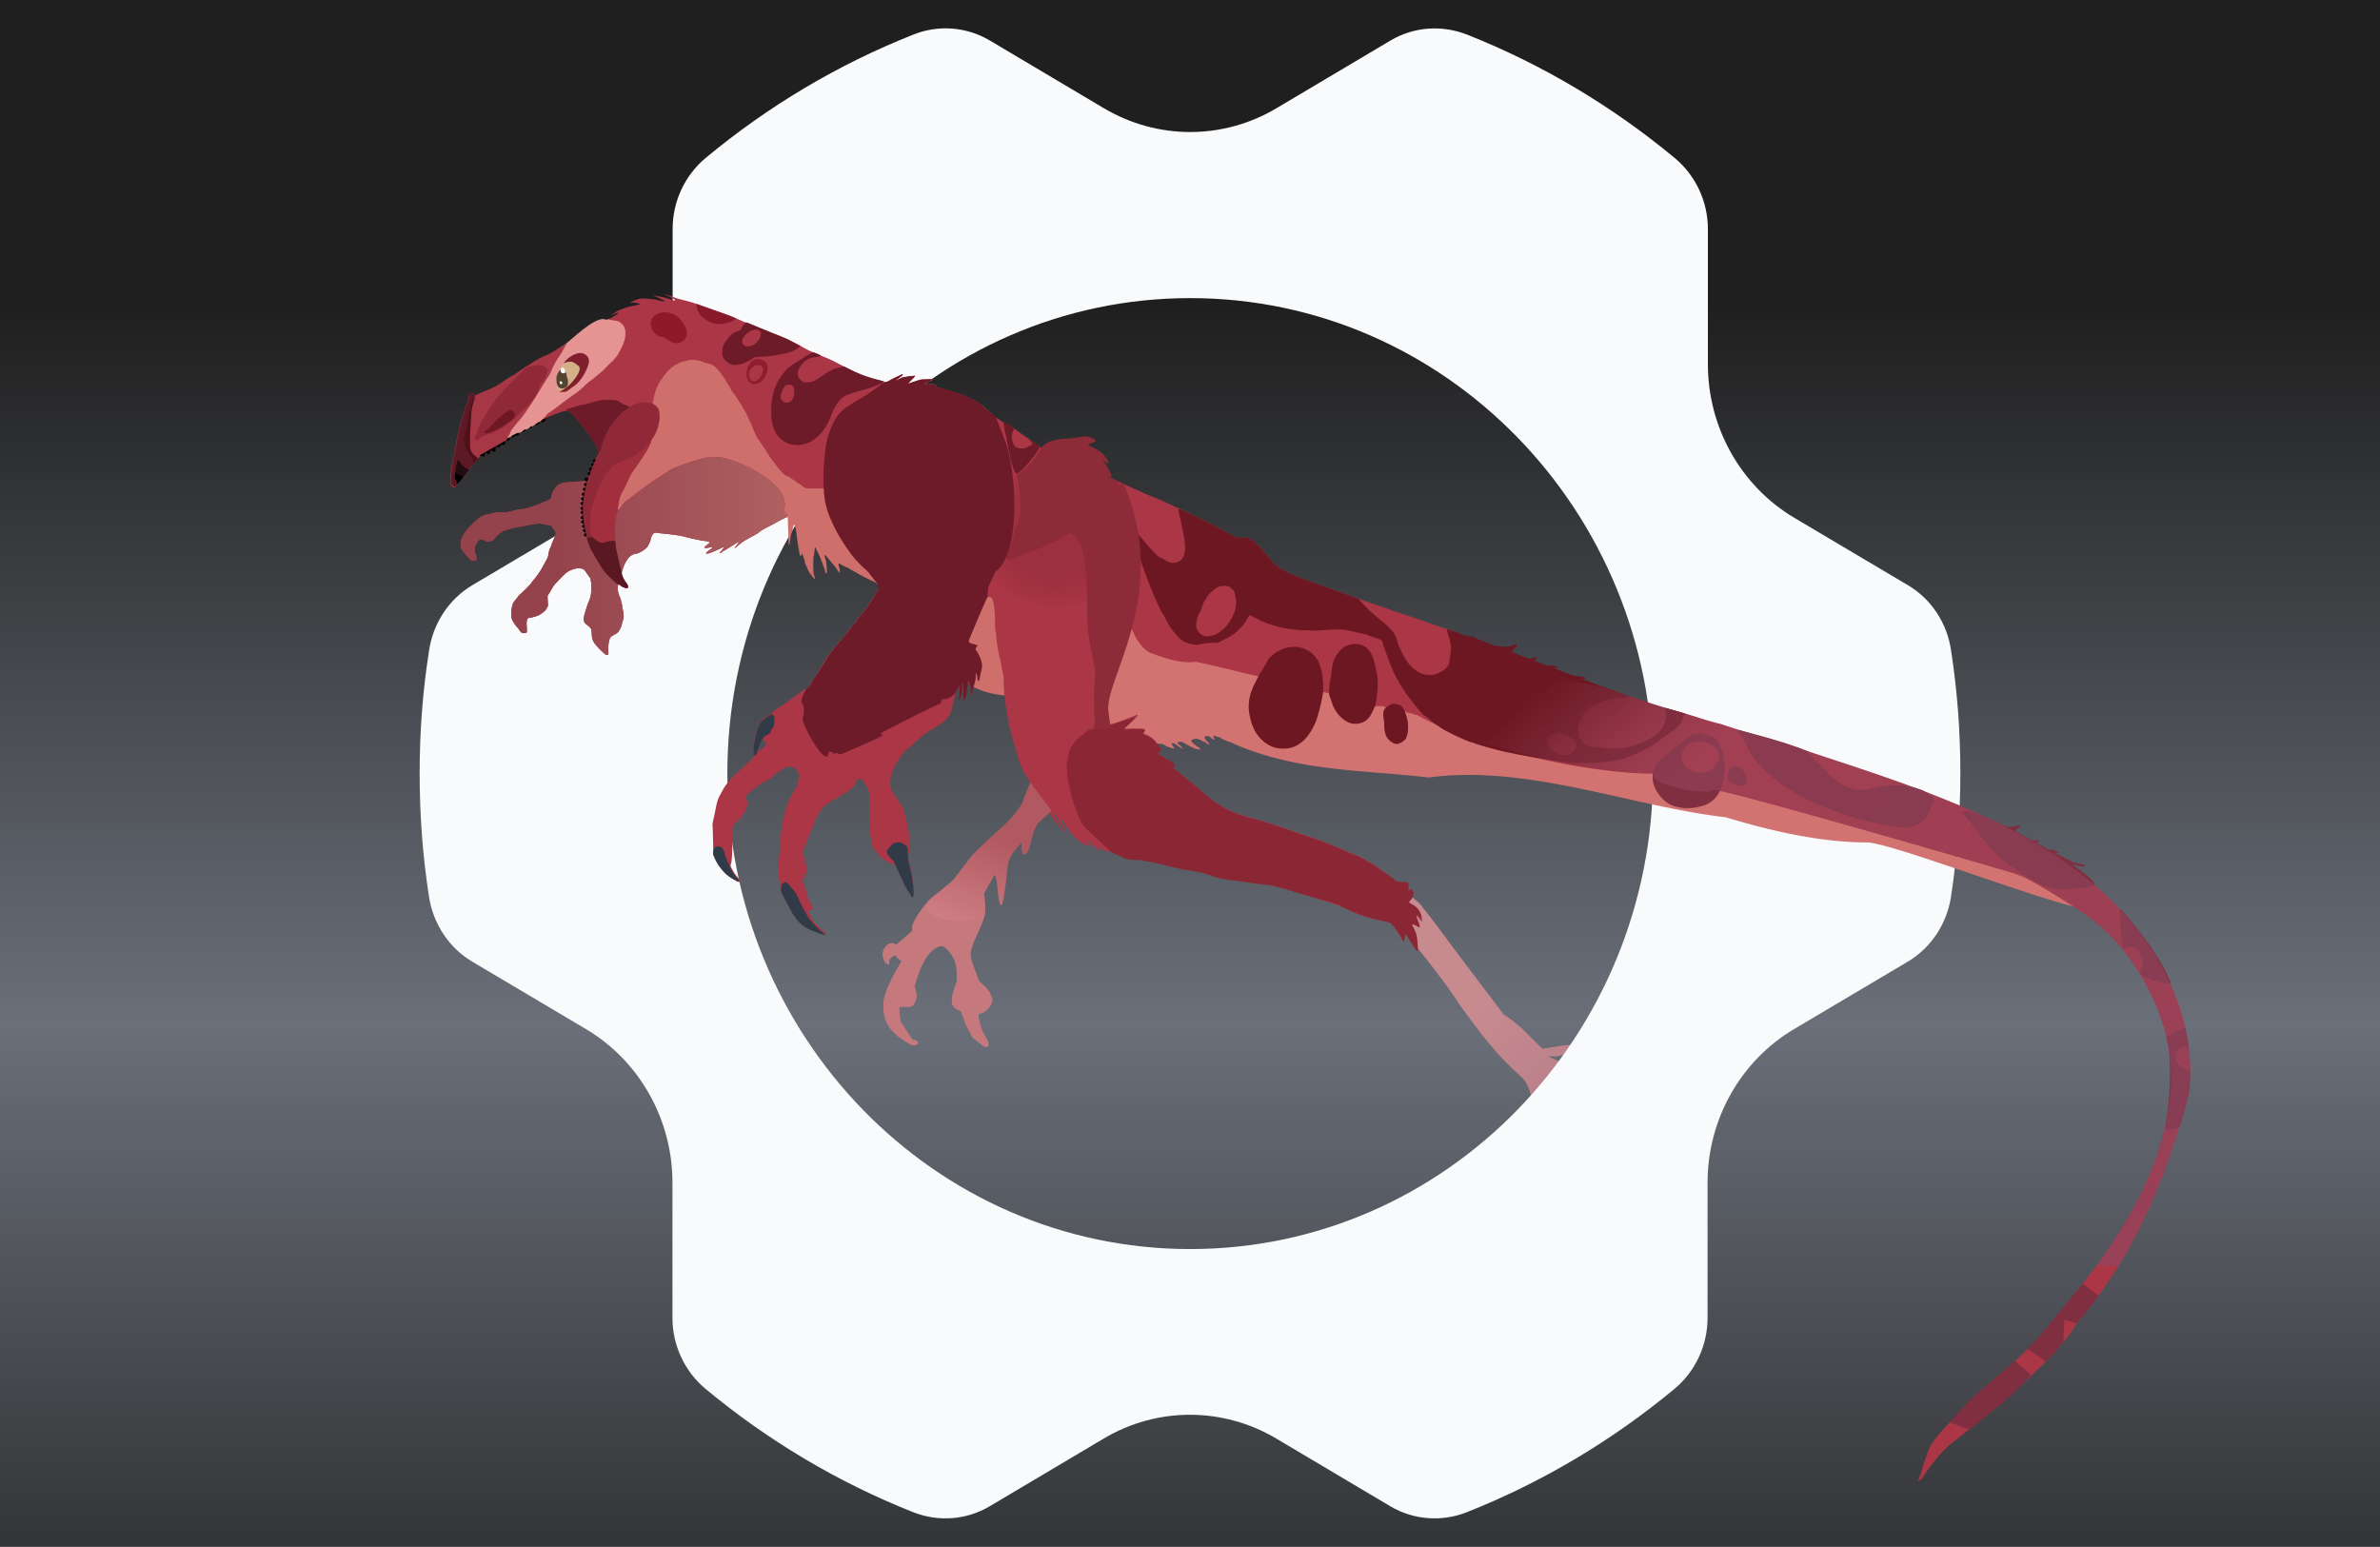 <svg xmlns="http://www.w3.org/2000/svg" xmlns:xlink="http://www.w3.org/1999/xlink" xml:space="preserve" width="5461" height="3549"><rect width="100%" height="100%" fill="#808080" stroke="none"/><defs><linearGradient id="e"><stop offset=".269" style="stop-color:#1f1f1f;stop-opacity:1"/><stop offset=".624" style="stop-color:#6a6f79;stop-opacity:1"/><stop offset=".965" style="stop-color:#212121;stop-opacity:.988"/></linearGradient><linearGradient id="d"><stop offset=".114" style="stop-color:#6d1722;stop-opacity:1"/><stop offset=".25" style="stop-color:#984a62;stop-opacity:.455"/><stop offset=".5" style="stop-color:#934962;stop-opacity:.482"/><stop offset="1" style="stop-color:#884662;stop-opacity:.698"/></linearGradient><linearGradient id="c"><stop offset=".235" style="stop-color:#c78a8f;stop-opacity:1"/><stop offset=".649" style="stop-color:#b47c88;stop-opacity:1"/><stop offset=".931" style="stop-color:#a26f81;stop-opacity:1"/></linearGradient><linearGradient id="b"><stop offset=".258" style="stop-color:#b15961;stop-opacity:1"/><stop offset=".59" style="stop-color:#d08085;stop-opacity:1"/><stop offset=".59" style="stop-color:#ca7b7f;stop-opacity:1"/><stop offset="1" style="stop-color:#ca7b7f;stop-opacity:1"/></linearGradient><linearGradient id="f"><stop offset=".58" style="stop-color:#952c3a;stop-opacity:.816"/><stop offset=".79" style="stop-color:#9f313f;stop-opacity:.89"/><stop offset="1" style="stop-color:#a93645;stop-opacity:.964"/></linearGradient><linearGradient id="a"><stop offset=".291" style="stop-color:#94434c;stop-opacity:1"/><stop offset="1" style="stop-color:#af6161;stop-opacity:1"/></linearGradient><linearGradient xlink:href="#a" id="i" x1="1258.828" x2="2008.004" y1="1095.11" y2="1095.11" gradientTransform="translate(-202.053 180.763)" gradientUnits="userSpaceOnUse"/><linearGradient xlink:href="#b" id="l" x1="2351.408" x2="2087.93" y1="6462.017" y2="7102.162" gradientTransform="translate(5.49 -4703.514)" gradientUnits="userSpaceOnUse"/><linearGradient xlink:href="#c" id="h" x1="3458.704" x2="4091.096" y1="1946.976" y2="2662.856" gradientTransform="translate(-202.053 180.763)" gradientUnits="userSpaceOnUse"/><linearGradient xlink:href="#d" id="m" x1="6972.458" x2="8715.785" y1="2850.606" y2="4854.166" gradientTransform="translate(-3690.378 -1454.817)" gradientUnits="userSpaceOnUse"/><linearGradient xlink:href="#e" id="g" x1="4094.685" x2="4094.685" y1="3590.488" y2="13063.266" gradientTransform="matrix(.577 0 0 .49 369.939 -2306.101)" gradientUnits="userSpaceOnUse"/><radialGradient xlink:href="#f" id="k" cx="2725.594" cy="2984" r="427.163" fx="2725.594" fy="2984" gradientTransform="matrix(.429 0 0 .402 1252.31 25.007)" gradientUnits="userSpaceOnUse"/></defs><rect width="5461" height="3549" ry=".049" style="fill:url(#g);fill-rule:evenodd;stroke-width:.532"/><path d="M4632.893 1893.845c-3.274-.15-8.223.995-10.09 1.99-6.518 2.078-16.81 1.107-28.872-1.678 4.45 31.972 6.657 51.82 6.657 51.82s179.876 44.085 175.755 42.004c25.324-1.08-7.964-6.428-19.285-9.717-14-7.042-28.498-14.31-43.06-21.598 2.974-.103 5.949-.098 7.517.081 1.503.171 2.776-.117 2.828-.64.205-2.03-12.96-6.228-15.082-6.155-1.682.057-5.291.016-8.858-.09-9.972-4.988-19.912-9.955-29.678-14.837a56 56 0 0 0 3.878-2.046c5.746-4.696 4.878-6.48-2.34-4.81-2.748.634-6.582 1.12-8.52 1.077a26.4 26.4 0 0 0-4.092.24 33629 33629 0 0 1-36.342-18.194c-.371-3.25 2.307-7.047 9.63-11.66 4.83-4.19 3.23-5.637-.045-5.787z" style="fill:#802f40;fill-opacity:1"/><path d="M3618.73 2401.96c.18-.19 3.132-.924 6.56-1.629s7.277-1.556 8.555-1.892c5.81-1.53 19.02 4.027 34.645 14.574 4.38 2.957 11.77 9.663 12.127 11.002.404 1.525-.866 2.055-3.72 1.555-4.883-.855-21.772-11.792-29.39-8.332-3.174 1.525-7.35 2.174-8.285 1.287-.966-.914-5.955-2.2-6.858-1.767-.985.472-3.317-.945-8.335-5.069-4.003-3.288-5.55-5.778-4.366-7.028.319-.337.165-1.004-.341-1.483-.507-.48-.773-1.028-.592-1.219" style="fill:#313a47;stroke-width:.634"/><path d="m3240.627 2058.963 16.263 13.434c26.452 32.71 51.26 66.672 76.367 100.41 39.256 51.763 77.888 103.981 117.38 155.563 33.507 19.41 60.274 51.074 88.388 77.782 37.55-4.3 73.119-15.542 109.602-4.95l8.485 4.95 4.95 6.364-2.828 3.535h-5.657l-21.214.707-23.334-1.414-36.77 8.485h-20.506l17.678 7.78 9.192 4.241c22.809 2.182 42.165 7.648 54.448 37.477l7.778 9.9 16.97 1.414 72.832-2.829 16.97.707c17.185 2.354 17.067 7.055 26.87 19.8l8.486 15.202-19.445-4.95c-8.567-4.683-16.087-3.497-25.456-2.828l-28.991.707-23.335 1.414-10.606-1.414-19.092.354-9.546 1.767 2.828 6.01c40.98 5.631 44.92 38.875 59.397 68.944l21.92 10.606c78.628 47.625 92.059 68.826 134.35 97.227 16.292 10.941 24.042 53.74 24.042 53.74s-13.88-12.473-24.084-16.167c-11.703-4.235-28.95-18.127-28.95-18.127-32.382-13.586-60.13-35.635-89.094-55.154 0 0-16.81-3.304-23.335-6.718-14.256-7.46-48.083-4.243-48.083-4.243 14.082 34.677 22.496 45.132 48.083 69.297l32.527 31.113 25.456 36.77c13.339 16.955 20.063 25.481 25.456 45.254 18.86 33.45 17.505 59.73 19.799 97.58l-25.456-28.284-22.627-22.627-26.87-26.87-18.385-22.627-18.385-26.87-28.284-35.356-24.042-43.84-21.213-31.113-36.77-40.305c-18.26-37.08-44.127-65.733-70.003-97.58l-19.092-28.992c-21.015-82.477-21.948-16.443-164.756-216.375-48.58-74.894-108.21-142.982-162.634-214.253z" style="fill:url(#h);fill-opacity:1;fill-rule:evenodd;stroke-width:1.5;stroke-linejoin:round;stroke-dashoffset:.48"/><path d="M3824.555 2697.415c.74-3.638 2.638-7.086 4.74-8.143.795-.4 4.314-.663 7.82-.586 6.267.137 11.008-5.084 18.185-.064 4.014 2.808 8.506 5.417 9.702 6.736 9.148 5.708 12.885 17.84 18.284 27.003 5.047 8.06 4.85 17.844 9.218 32.995 2.495 8.65-.933 8.397-7.121-.525-5.766-8.31-19.966-20.082-23.716-20.94-1.553-.357-3.826-2.014-5.128-3.74-1.285-1.706-3.171-3.293-4.193-3.527s-2.19-.902-2.591-1.483c-.914-1.319-8.22-5.896-14.307-8.962-7.401-3.728-11.02-9.992-11.214-15.145a15.4 15.4 0 0 1 .32-3.62m-63.34 126.472-6.047 31.95c1.504 1.04 2.47 2.75 4.362 4.031 2.476 1.677 4.699 3.953 4.939 5.057.24 1.103 2.278 2.37 3.65 3.502 1.373 1.132 2.654 2.781 2.846 3.664.192.882 1.138 2.342 2.103 3.242s4.875 4 7.485 7.652c4.89 6.844 6.026 8.378 15.746 21.262 3.147 4.171 13.903 6.705 17.712 10.306 3.81 3.602 8.252 7.987 9.87 9.744 5.044 5.477 6.305 3.586 4.509-6.744-1.31-7.533-9.598-31.865-14.586-42.82-11.48-5.965-12.17-33.597-21.608-38.458-11.977-3.835-30.982-12.388-30.982-12.388" style="fill:#313a47"/><path d="M3735.894 2488.321c.248-.163 3.68-.2 7.627-.086 3.947.117 8.396.181 9.888.144 6.778-.17 19.843 9.36 34.265 25 4.043 4.385 10.419 13.67 10.46 15.232.049 1.78-1.483 2.032-4.49.742-5.138-2.207-20.847-18.604-30.112-16.782-3.881.851-8.635.48-9.433-.737-.823-1.254-5.97-3.96-7.074-3.72-1.204.261-3.396-1.9-7.837-7.73-3.543-4.652-4.595-7.788-2.97-8.853.437-.288.442-1.06.01-1.718-.431-.658-.582-1.33-.334-1.492" style="fill:#313a47;stroke-width:.715"/><path d="M4378.158 1342.99 4116.813 1188c-122.355-72.814-197.985-207.052-197.985-352.28V525.749c0-63.46-28.114-123.261-76.032-163.12-142.547-118.371-302.92-214.378-476.352-283.116-57.82-22.779-122.357-18.304-175.815 13.424l-261.734 155.39c-122.357 72.815-273.228 72.815-395.971 0l-261.748-155.39c-53.458-31.728-118.395-36.611-175.812-13.424-173.835 68.746-333.804 164.745-475.966 282.716-47.913 39.865-76.024 99.66-76.024 163.118v309.972c0 145.217-75.236 279.468-197.987 352.28L1084.04 1342.58c-53.457 31.731-89.887 86.653-99.39 149.291-14.651 92.341-21.779 186.722-21.779 282.716 0 96.005 7.128 190.375 21.385 282.305 9.503 62.65 45.933 117.973 99.387 149.702l261.346 154.982c122.357 72.812 197.987 207.052 197.987 352.28v309.972c0 63.449 28.114 123.248 76.027 163.118 142.158 117.96 302.52 213.967 475.963 282.715 57.81 22.78 122.357 18.305 175.815-13.427l261.734-155.392c122.354-72.813 273.214-72.813 395.971 0l261.734 155.392c53.458 31.732 118.398 36.207 175.815 13.427 173.443-68.748 333.804-164.756 475.963-282.715 47.919-39.87 76.033-99.67 76.033-163.118v-309.972c0-145.228 75.63-279.468 197.984-352.28l261.334-154.982c53.457-31.729 89.892-86.642 99.393-149.702 13.863-91.93 21.385-186.3 21.385-282.305 0-95.994-7.133-190.375-21.384-282.305-9.11-62.65-45.145-117.56-98.591-149.291zM2730.944 2866.01c-586.44 0-1062.004-488.558-1062.004-1090.998 0-602.453 475.564-1090.997 1062.004-1090.997 586.426 0 1061.99 488.544 1061.99 1090.997 0 602.44-475.564 1090.998-1061.99 1090.998" style="fill:#f9fafc;fill-opacity:1;stroke-width:114.469"/><path d="M1396.367 732.427c-4.372 1.15-5.823 1.352-7.94.516-23.01-9.09-83.802 53.27-94.851 59.326-3.834 2.101-9.716 6.58-14.187 9.5-7.635 4.988-13.346 10.13-36.34 20.996-4.056 1.917-8.523 7.543-15.375 11.68-22.494 64.031-226.894 258.505-6.454 144.21.933-.615 37.064-23.17 38.532-25.026 4.212-3.544 30.246-16.81 37.35-17.382 5.082-.409 13.738 3.111 17.824 5.922 5.32 3.66 111.943 52.53 111.943 52.53.1 0 75.588-6.66 75.56-6.758l-75.38-268.06c-.025-.098-.08-.18-.18-.182-6.804-.207-17.118 9.212-30.502 12.728M1290.66 844.173c3.978.037 7.68 6.552 4.734 11.05-2.013 3.072-7.025 3.59-7.79.804-1.723-6.284-1.641-8.952.335-10.74.869-.787 1.803-1.122 2.72-1.114" style="fill:#e59493;fill-opacity:1"/><path d="M1435.262 768.02c-.9 11.702-7.005 27.27-15.32 40.8 0 0-26.634 504.3-12.514 487.516 48.378-57.5 86.635-96.362 170.6-63.155 3.667 1.45 10.826 2.195 15.5 2.994 4.676.8 11.65 2.137 15.5 2.973s9.442 1.964 12.427 2.504c9.203 1.67 9.035 2.61-1.973 11.084-4.221 3.25-3.315 5.4 1.914 4.543 16.919-2.774 17.03-2.193 1.666 8.7-2.946 2.09-3.547 5.324-.783 4.216.962-.386 5.024-1.782 9.025-3.104 4-1.322 12.465-4.929 18.809-8.014s11.795-5.349 12.11-5.033c.79.79-1.66 4.216-7.155 10.016-2.541 2.683-4.374 5.122-4.074 5.422s3.623-1.557 7.385-4.127c3.76-2.57 7.155-4.672 7.543-4.672s3.414-1.8 6.726-4 6.236-5.125 6.67-5.125 2.904-.445 5.318-2.365c2.415-1.92 4.9-3.49 5.52-3.5.62 0 1.704-.704 2.408-1.553.764-.92 1.643-1.177 2.184-.637.98.981-1.952 5.76-6.5 10.586-4.938 5.24-1.93 3.985 4.996-2.086 9.408-8.245 13.235-10.756 31.285-20.535 7.288-3.949 15.337-9.28 16.959-11.236.719-.866 7.885-4.856 15.924-8.866s17.767-9.13 21.617-11.382c11.22-6.557 24.758-13.3 26.703-13.3.988 0 1.818.561 1.846 1.25.027.686.25 7.1.492 14.25.243 7.15.664 17.5.936 23 .27 5.5.497 13.802.507 18.45.018 10.058 1.45 9.834 3.022-.473a7098 7098 0 0 1 1.937-12.625c.48-3.105 1.308-6.48 1.836-7.5.529-1.019 1.737-5.453 2.688-9.853 1.879-8.695 2.682-10.274 4.219-8.293 1.717 2.214 3.187 9.67 5.379 27.293 1.163 9.35 2.534 19.025 3.046 21.5.513 2.475 1.36 7.546 1.885 11.27.952 6.76 2.38 10.73 3.858 10.73.43 0 1.479-1.463 2.33-3.25l1.547-3.25 1.308 6c.72 3.3 1.906 6.888 2.635 7.973s1.326 3.205 1.326 4.714.74 4.45 1.645 6.53a638 638 0 0 1 2.898 6.783c3.558 8.51 6.833 14.503 9.078 16.613 1.377 1.293 3.415 3.83 4.53 5.633 1.114 1.804 2.823 3.706 3.796 4.227 1.6.856 1.7.57 1.047-2.997-.396-2.167-1.236-4.563-1.867-5.322-1.724-2.078-2.214-36.795-.61-43.154.695-2.75 1.577-8.508 1.962-12.797.588-6.558.926-7.612 2.11-6.629.777.644 1.41 1.58 1.41 2.08s1.948 4.835 4.329 9.63c2.382 4.794 5.144 10.966 6.137 13.716s2.618 6.8 3.61 9c.994 2.2 2.126 5.35 2.515 7s1.316 3.888 2.059 4.973c.742 1.085 1.35 2.93 1.35 4.101 0 3.53 2.1 8.426 3.616 8.426 1.152 0 1.342-1.66 1.002-8.75-.554-11.558-1.697-21.365-2.722-23.37-.456-.892-1.246-3.48-1.756-5.75-1.344-5.982.885-5.436 6.115 1.497 2.335 3.096 7.396 9.243 11.246 13.662 3.85 4.418 7.9 9.461 9 11.205s2.9 4.594 4 6.332c3.088 4.882 4.51 4.108 3.82-2.076-.321-2.888-1.195-7.05-1.94-9.25-.743-2.2-1.356-4.338-1.366-4.75-.022-1.13 4.773-.9 5.492.262.64 1.036 12.756 6.988 14.225 6.988.447 0 3.249 1.603 6.224 3.562 2.976 1.96 8.14 4.917 11.477 6.573 3.337 1.655 6.743 3.608 7.568 4.338s3.075 2.024 5 2.873 4.625 2.242 6 3.097c1.375.854 4.525 2.45 7 3.543s5.175 2.406 6 2.918 5.706 2.865 10.848 5.227c7.666 3.522 9.87 5.053 12.25 8.511 1.596 2.32 2.888 4.812 2.873 5.538s-1.366 3.087-3 5.248c-1.635 2.16-2.971 4.337-2.971 4.836s-1.285 2.782-2.855 5.072-4.825 7.54-7.23 11.664c-4.96 8.5-18.505 27.496-23.891 33.5-1.975 2.2-6.231 7.6-9.46 12-3.227 4.4-7.487 9.857-9.466 12.127-1.98 2.27-7.423 8.953-12.098 14.855s-10.525 13.1-13 15.99c-2.475 2.893-7.2 8.518-10.5 12.502s-7.617 9.108-9.594 11.385c-5.355 6.17-15.69 20.895-22.207 31.64-3.168 5.226-7.607 12.426-9.863 16-2.256 3.576-5.33 8.552-6.83 11.06-1.5 2.507-4.8 7.372-7.33 10.81s-6.457 9.61-8.725 13.72c-3.484 6.311-4.923 7.913-9.287 10.33-6.395 3.54-17.946 11.42-29.996 20.462-1.98 1.486-4.72 3.46-7.752 5.595 385.29-34.05 424.585-91.823 416.576-22.18-.631 5.493-.637 6.675.12 6.426.629-.207.463-1.343.63-2.675.318-2.53 3.32-11.797 3.77-11.797.142 0 7.8 3.455 14.076 6.152 15.674 6.734 38.842 11.59 57.078 13.185l-11.532-631.794c-4.391-2.953-9.897-5.578-13.504-8.34-3.3-2.528-5.755-8.278-7.13-9.158s-6.1-4.844-10.5-8.807c-14.795-13.324-33.486-24.282-54.5-31.953-7.353-2.685-43.03-13.307-57.277-17.053-5.477-1.44-6.65-2.554-3.684-3.496 1.138-.36 1.898-1.18 1.686-1.82-.418-1.262-20.544-3.016-24.475-2.133-4.191.941-2.28-1.363 2.5-3.014 6.608-2.284 13.533-5.808 13.953-7.103.46-1.42-22.825-1.144-27.703.328-10.02 3.023-23.77 7.572-25.75 8.518-4.735 2.263-3.087-.373 5.207-8.336 4.733-4.544 8.235-8.632 7.783-9.084-.452-.453-2.376-.377-4.275.168s-5.137.99-7.197.99c-4.973 0-17.723 3.537-25.657 7.117-3.513 1.586-6.622 2.883-6.906 2.883-1.252 0 3.739-4.514 8.45-7.645 5.655-3.756 7.964-6.068 7.01-7.02-.69-.69-16.05 6.645-27.882 13.315-4.243 2.393-8.518 4.346-9.5 4.346-2.954 0-33.01-7.813-44.767-11.629-14.836-4.814-33.983-13.804-68.684-32.246-6.417-3.41-17.217-8.49-24-11.29-6.783-2.797-17.507-7.214-23.832-9.815-13.715-5.64-23.634-10.553-34.607-17.145-4.46-2.678-8.396-4.87-8.748-4.87-.353 0-4.58-2.164-9.393-4.808-8.645-4.748-14.645-7.52-37.404-16.857z" style="fill:#ce6f6b;fill-opacity:1"/><path d="M4352.11 3728.88a2.75 2.75 0 0 0-1.102.193c-.798.32-.562.556.603.604 1.054.043 1.645-.193 1.313-.525-.167-.167-.465-.258-.813-.272m6.633-.732c-.397-.01-.802.207-1.04.592-.345.56.073 1.017.93 1.017 1.757 0 2.016-.6.63-1.457a1 1 0 0 0-.52-.152M1189.048 993.163c-1.185.028-2.934.662-5.193 1.897a179 179 0 0 1-6.5 3.363c-4.087 1.976-4.67 2.718-3.37 4.285 1.714 2.065 4.657 1.596 6.368-1.015 1.143-1.744 2.197-2.233 4.056-1.877 2.927.56 6.446-2.128 6.446-4.922 0-1.182-.622-1.759-1.807-1.73m17.246-8.055c-1.752 0-8.43 4.238-7.935 5.037 1.032 1.671 4.32 1.045 6.437-1.226 1.96-2.104 2.63-3.81 1.498-3.81m14.305-7.353c-1.17 0-6.404 3.445-6.404 4.215 0 1.238 3.325.854 5.25-.607 1.668-1.266 2.417-3.608 1.154-3.608" style="fill:#000"/><path d="M1238.1 967.943c-1.327.061-4.043 1.502-6.755 3.667-6.025 4.811-6.03 4.836-.655 3.253 6.446-1.9 9.978-4.842 8.087-6.734-.141-.14-.371-.2-.677-.186" style="fill:#000;stroke-width:2.166"/><path d="M1327.906 810.468c-31.416 11.722-57.117 41.83-50.105 77.086 1.842 7.576 4.165 9.554 10.66 11.83l3.699-.004c8.59-.009 74.139-61.398 49.534-79.908-1.332-1.002-2.665-6.685-6.612-7.508z" style="fill:#d4b089;fill-opacity:1"/><path d="M1291.303 856.941c-1.692-.32-3.195-1.24-4.164-2.545-.382-.514-.46-.708-.632-1.554-.331-1.632-.4-2.264-.398-3.625 0-1.433.09-1.934.486-2.773.553-1.17 1.798-2.226 2.992-2.534.58-.15 1.485-.137 2.085.03 2.19.607 4.16 2.944 4.86 5.766.23.922.289 2.298.138 3.165-.232 1.325-.83 2.57-1.645 3.427-.418.44-.457.463-.937.573-.665.153-2.151.19-2.785.07" style="fill:#fff;stroke:none;stroke-width:.067"/><path d="M1285.512 848.87c-.97.04-2.9 2.642-5.317 7.358-3.174 6.191-3.494 7.58-3.445 14.928.095 14.141 5.5 21.44 14.77 19.935 4.874-.5 7.797-2.22 10.118-5.887 2.066-3.152 2.372-13.07.51-16.504-.73-1.344-1.658-4.848-2.065-7.787-.875-6.324-1.35-6.973-3.92-5.369-4.476 2.795-9.967-.01-9.967-5.094 0-1.085-.242-1.597-.683-1.58zm.997 26.084c1.89-.054 3.797 2.02 3.483 4.137-.36 2.426-1.698 2.95-4.047 1.584-2.15-1.25-2.3-4.77-.238-5.562a2.5 2.5 0 0 1 .803-.159" style="fill:#544331;fill-opacity:1"/><path d="M1331.138 810.007c-9.59.084-23.747 7.39-32.695 17.096-5.016 5.441-5.41 7.078-1.195 4.976 1.679-.837 5.64-1.756 8.802-2.043 6.505-.59 9.977.798 18.645 7.452 4.44 3.408 5.034 4.312 5.309 8.084.553 7.603-7.307 20.62-21.391 35.418-3.12 3.277-19.78 17.427-23.453 16.466-1.656-.433-1.85-.27-.96.805.778.936 3.208 1.278 7.96 1.12 6.27-.21 7.287-.567 12.19-4.257 2.94-2.214 8.272-6.084 11.847-8.6 7.563-5.32 10.853-8.662 17.99-18.267 8.49-11.425 17.19-31.194 17.313-39.338.148-9.822-7.628-17.735-18.506-18.83a17 17 0 0 0-1.853-.082z" style="fill:#80202d;fill-opacity:1"/><path d="m1300.459 788.501-6.883 3.768c-3.785 2.072-8.906 5.164-11.381 6.871-10.07 6.944-27.972 16.617-30.756 16.617-1.878 0-20.73 10.187-29.744 16.072-5.5 3.592-12.7 8.205-16 10.252-5.725 3.553-12.794 8.431-22.4 15.457-2.42 1.77-4.738 3.22-5.15 3.22-1.17 0-13.397 7.603-25.186 15.661-5.905 4.036-10.982 7.338-11.282 7.338s-3.775 1.83-7.724 4.068-10.8 5.45-15.22 7.137c-4.422 1.687-12.893 5.27-18.827 7.961l-10.79 4.895-2.55-3.032c-2.693-3.2-5.94-3.876-8.54-1.779-.854.688-2.345 5.075-3.317 9.75-.973 4.675-3.692 13.745-6.043 20.154-4.724 12.881-6.075 17.287-11.14 36.346-9.001 33.878-10.765 42.404-13.307 64.328-.596 5.131-1.718 10.306-2.497 11.5-.78 1.194-1.93 5.097-2.558 8.672-.63 3.575-1.542 8.75-2.028 11.5-1.64 9.303-3.941 32.646-3.941 39.99 0 7.106.093 7.386 3.533 10.407 1.944 1.707 4.094 3.103 4.778 3.103 2.654 0 5.689-3.143 5.689-5.894 0-2 1.252-3.953 4.46-6.96 5.207-4.88 19.714-21.64 24.362-28.146 7.236-10.125 25.783-31.882 27.227-31.94.852-.033 2.038.428 2.635 1.024.596.597 2.15.934 3.45.75 2.1-.297 2.345-.81 2.177-4.584-.207-4.637.58-5.099 4.689-2.75 5.44 3.11 9.797.53 8.414-4.98-.764-3.043-.43-3.078 4.61-.506l3.949 2.012 2.107-2.106c1.643-1.643 1.97-2.84 1.483-5.435-.76-4.05.19-4.783 4.24-3.254 2.65 1 3.392.902 5.146-.686 1.128-1.02 2.05-2.737 2.05-3.812 0-1.672.48-1.865 3.298-1.336 4.305.807 6.436-.864 7.518-5.897.85-3.963 1.213-4.222 4.252-3.037 1.908.744 6.933-2.995 6.933-5.16 0-1.2-.7-1.414-3.082-.938-1.694.34-2.92.283-2.723-.125 2.577-5.356 4.322-8.24 4.989-8.24.448 0 .816-.96.816-2.133 0-1.832 3.273-8.358 4.95-9.867.305-.275 2.57-3.2 5.032-6.5s7.7-9.6 11.64-14c3.938-4.4 9.759-11.825 12.933-16.5 10.55-15.54 23.033-34.448 25.416-38.5 3.6-6.125 15.942-26.33 19.85-32.5a1732 1732 0 0 0 5.658-9c1.196-1.925 3.358-5.3 4.806-7.5s3.342-6.025 4.21-8.5c2.47-7.048 10.257-21.624 16.92-31.674 3.347-5.045 7.749-12.245 9.784-16s4.908-8.795 6.383-11.203z" style="fill:#a73745;fill-opacity:1"/><path d="M2655.252 1151.615c-.04.033-.058.084-.068.14-33.725 189.35-476.812 431.765 0 554.934 1.705-.285 4.174-.29 7.496-.037 4.772.364 7.03 1.172 11.072 3.955 2.792 1.923 6.18 3.496 7.53 3.496s3.358.63 4.458 1.4c1.732 1.213 6.028 2.045 8.815 1.705.479-.058-.803-2.145-2.846-4.638-2.12-2.587-3.472-5.163-3.15-6 .838-2.184 5.408-1.774 8.732.783a1006 1006 0 0 1 5.9 4.58c1.636 1.282 4.986 3.351 7.444 4.596l4.469 2.261-3.168-4c-1.743-2.2-4.65-4.875-6.46-5.943-4.97-2.933-4.191-6.119 1.708-6.978 2.833-.413 5.024.338 11.5 3.94 4.4 2.445 8.675 4.87 9.5 5.39s3.075 1.624 5 2.455c1.925.83 4.625 2.131 6 2.888s4.3 1.67 6.5 2.028c2.2.357 5.012.855 6.25 1.11 3.168.65 2.859-1.684-.506-3.813-9.82-6.215-18.244-13.525-18.244-15.834 0-1.755 6.45-4.924 10-4.913 4.11.013 10.497 2.095 15.175 4.948 1.829 1.115 4.078 2.031 4.999 2.031s3.02 1.354 4.67 3.004 3.987 3 5.193 3c2.157 0 2.165-.043.408-2.75-.982-1.513-2.525-3.28-3.428-3.926-3.005-2.15-7.41-9.333-6.363-10.379 3.604-3.604 11.137-2.43 15.65 2.44 1.263 1.362 3.554 2.792 5.09 3.177l2.793.702-1.594-3.082c-2.282-4.413-2.04-6.182.848-6.182 1.343 0 2.694.41 3.004.912s2.476 1.234 4.81 1.627c2.335.393 5.516 1.783 7.07 3.088 1.556 1.305 3.64 2.373 4.63 2.373 2.62 0 3.366 2.987 6.418 3.031 1.17.017 3 .693 4.068 1.5 1.068.808 2.594 1.47 3.39 1.47 1.336 0 8.634 3.06 12.169 5.102 148.47 63.77 294.46 58.977 446.199 76.83 226.966-30.427 461.69 65.692 680.49 91.111.693.203 1.53.22 2.47.507 125.243 38.312 232.729 57.247 321.765 57.278 65.099.022 546.08 192.445 518.227 145.846-21.815-36.5-695.698-245.382-712.92-245.652l-37.893-.595c-8.096-37.74-23.12-65.912-23.12-115.426a28 28 0 0 1-1.837-.672c-1.907-.93-4.256-.966-6.07-2.176-2.02-.958-4.008-1.722-6.245-2.172-3.315-.88-682.424-257.619-700.574-263.697s-34.575-11.718-36.5-12.533-5.075-1.998-7-2.627c-8.695-2.843-55.446-18.735-74-25.154-11.275-3.9-23.2-7.88-26.5-8.844s-7.062-2.327-8.36-3.03-5.122-2.098-8.5-3.103c-6.694-1.992-30.704-10.454-48.14-16.967-6.05-2.26-13.7-4.943-17-5.965-5.155-1.596-44.184-15.323-71.5-25.148-25.04-9.005-60.058-22.8-68.9-27.143-13.353-6.558-25.97-18.1-42.911-39.26-25.364-31.684-38.076-39.917-57.591-37.302l-6.534.875-17.283-9.238a8295 8295 0 0 0-29.281-15.577c-19.633-10.368-61.913-31.335-78-38.68-8.25-3.769-21.446-9.973-29.322-13.786-7.877-3.814-15.977-7.542-18-8.287-2.013-.742-7.444-2.988-12.102-5.004" style="fill:#d27371;fill-opacity:1"/><path d="m1160.115 1010.99-59.355 33.777s-.321 1.735 4.066 2.156c6.747 1.507 7.494 1.204 7.594-3.086.137-5.86.118-5.84 3.775-3.58 6.017 3.72 8.63 2.505 8.63-4.002 0-3.466.755-3.585 5.382-.855l3.494 2.062 2.139-2.136c1.754-1.755 2.019-2.84 1.474-6.063-.577-3.415-.418-3.926 1.225-3.926 1.038 0 2.415.53 3.06 1.174 1.777 1.776 6.033-.553 6.832-3.738.576-2.293 1.04-2.555 3.61-2.04 4.513.901 6.569-.766 7.347-5.958.28-1.868.338-3.2.727-3.786m9.164-6.082c-2.552-.136-4.91.178-4.907.196 0 0-1.373 4.89-3.22 5.5.952.5 1.992.864 2.992 1.271 1.68.685 6.662-3.197 6.682-5.187.012-1.15-1.4-1.96-1.547-1.78" style="fill:#000"/><path d="M1526.519 675.64v.01l.014.012v.002c-.22.003-.338.047-.338.138 0 .505 1.23 1.225 2.73 1.602 1.502.377 5.215 2.075 8.25 3.771 3.037 1.697 6.834 3.76 8.44 4.584 1.606.825 3.126 2.121 3.377 2.881.633 1.913-2.943 1.151-15.474-3.295-5.598-1.986-13.923-4.09-18.5-4.674s-9.805-1.734-11.618-2.556c-1.812-.822-3.756-1.34-4.322-1.153-.565.19 5.417 3.465 13.295 7.28 11.85 5.737 13.835 6.998 11.502 7.3-1.551.2-4.251-.15-6-.777-6.6-2.365-23.618-5.105-35.385-5.695-13.178-.66-18.188.368-31.054 6.383-5.014 2.344-6.637 5.166-1.946 3.383 2.712-1.03 8.75-.568 14.455 1.11 4.697 1.38 5.44 2.56 2 3.175-26.94 4.812-44.644 10.73-55.732 18.625-1.554 1.106-3.264 2.011-3.8 2.011-.534 0-1.533.675-2.218 1.5-1.557 1.877-.093 1.95 2.528.127 1.085-.754 3.547-1.687 5.472-2.074s4.288-.924 5.25-1.195c2.98-.84 1.926 1.324-1.5 3.074-1.787.913-6.146 3.666-9.687 6.115s-7.03 4.453-7.75 4.453c-.721 0-1.313.422-1.313.938s2.138 1.225 4.75 1.574c10.275 1.374 15.487 2.505 18.823 4.088 4.027 1.911 11.427 9.904 11.427 12.342 0 .912.498 2.156 1.106 2.763 2.052 2.053 2.345 17.613.46 24.518-3.18 11.662-4.608 15.007-13.484 31.6-2.896 5.414-12.014 16.804-16.554 20.677-2.58 2.2-7.015 6.456-9.858 9.457-2.842 3.001-6.09 6.376-7.218 7.5-5.493 5.476-26.293 22.64-34.207 28.227-2.48 1.75-8.838 7.386-14.127 12.525s-12.768 11.438-16.618 13.996c-9.038 6.006-22.647 15.902-34 24.723-13.26 10.304-24.89 18.705-28.41 20.526-1.706.882-4.163 3.277-5.463 5.324s-4.971 6.102-8.158 9.01c-6.245 5.698-6.357 7.546-.455 7.546 3.788 0 5.98-2.06 6.879-6.472.556-2.73 1.24-3.455 3.646-3.862 1.63-.275 4.407-1.583 6.172-2.908 1.766-1.325 6.716-3.657 11-5.183 4.285-1.527 10.94-3.92 14.79-5.32 3.95-1.438 9.177-2.55 12-2.56 4.44-.014 5.69.514 11.165 4.727 6.025 4.636 12.33 11.656 21.332 23.744 2.458 3.3 7.643 9.825 11.524 14.5 14.585 17.57 21.262 27.756 28.058 42.807l3.75 8.307-6.693 13.193c-6.16 12.146-12.833 29.047-16.223 41.092-.758 2.694-1.623 5.143-1.921 5.441-.3.3-2.104-.02-4.012-.71-4.63-1.675-5.835-.748-5.09 3.911l.605 3.79-7.248.585c-3.986.324-14.448 1.05-23.248 1.614-16.552 1.06-21.11 1.867-28.12 4.986-7.308 3.25-16.23 16.793-18.59 28.217-1.371 6.643.039 5.507-15.29 12.32-10.184 4.527-11.84 5.205-17 6.96-5.154 1.752-6.996 2.433-11.796 4.362-1.54.62-2.041 2.938-3.358 2.938s-4.524-1.332-4.887-.744c-.363.587.923 3.233.076 2.908-.846-.325-3.02-.498-4.183.264-1.163.761-6.558-.238-9.856.103-9.028.934-16.592 2.28-20.496 3.65-1.925.673-5.525 1.607-8 2.071s-6.7 1.252-9.39 1.752-6.29.613-8 .252c-5.15-1.09-26.072 1.252-27.178 3.04-.302.49-1.954.891-3.67.891-3.108 0-8.696 1.455-11.998 3.124-.955.482-2.36.876-3.123.876-1.846 0-11.368 7.748-20.895 17-4.247 4.125-8.801 8.434-10.12 9.575-2.364 2.043-13.626 17.676-13.626 18.914 0 .35-1.237 3.196-2.75 6.324-2.314 4.786-2.736 6.917-2.662 13.443.082 7.255.33 8.106 3.818 13.172 2.052 2.98 5.96 8.04 8.682 11.244 10.157 11.957 12.064 13.328 18.53 13.328 3.026 0 3.673-.452 4.92-3.439 1.324-3.165 1.24-4.022-1.042-10.75-3.457-10.185-3.31-16.516.545-23.67 3.732-6.924 4.737-8.207 8.143-10.385 2.403-1.536 3.1-1.567 6.68-.304 2.197.775 5.16 2.172 6.583 3.105 2.868 1.88 9.644 2.12 13.922.492 3.048-1.158 9.63-7.183 9.63-8.814 0-2.583 15.854-14.713 20.597-15.76 1.597-.352 4.93-1.266 7.404-2.03 7.018-2.169 16.969-4.573 23-5.556a399 399 0 0 0 20.5-3.89c2.75-.602 7.475-1.484 10.5-1.96 19.868-3.137 17.207-3.185 36.422.68l8.922 1.793 4.326 5.994c8.347 11.563 8.213 9.806 1.887 24.627-3.056 7.16-5.557 13.372-5.557 13.805s-1.358 3.78-3.017 7.44c-1.772 3.907-3.268 9.226-3.625 12.888-.393 4.018-1.588 8.012-3.364 11.234a3069 3069 0 0 0-11.73 21.5c-4.102 7.598-12.24 19.025-20.014 28.104-2.337 2.73-4.25 5.371-4.25 5.871 0 1.172-21.478 22.763-26.31 26.45-2.03 1.547-3.69 3.235-3.69 3.75 0 .514-2.678 4.046-5.953 7.85-3.56 4.137-6.335 8.44-6.9 10.698a510 510 0 0 1-1.75 6.777c-2.097 7.816-2.017 22.773.15 27.96 2.193 5.248 7.929 13.888 12.45 18.757 2.189 2.356 3.98 4.605 3.99 4.998s1.41 2.306 3.117 4.25c2.722 3.1 3.674 3.533 7.75 3.52 7.455-.025 7.459-.032 6.654-14.11-.6-10.476-.444-13.026 1.002-16.625 1.377-3.427 2.196-4.25 4.232-4.25 2.425 0 6.139-.832 14.758-3.306 6.225-1.787 12.624-5.214 17-9.102 2.2-1.954 4.295-3.56 4.654-3.572.36-.01 2.11-2.598 3.89-5.748l3.232-5.729-.567-11.484-.566-11.486 5.28-8.537c2.906-4.696 6.224-10.383 7.374-12.637s8.607-10.66 16.572-18.682c12.445-12.532 15.513-15.076 21.807-18.086 8.875-4.243 17.342-6.053 24.207-5.172 7.264.933 8.76 2.055 14.736 11.041 2.926 4.4 6.123 8.872 7.102 9.938 1.887 2.055 2.102 2.785 1.832 6.217-.093 1.185.214 2.392.685 2.683.472.292.812 6.972.756 14.846-.105 14.977-1.044 19.968-5.992 31.816-1.263 3.025-3.21 8.425-4.326 12-6.118 19.603-5.69 17.952-6.744 26-.793 6.05 1.516 11.3 6.33 14.39 2.056 1.32 5.372 4.134 7.37 6.255 3.554 3.776 3.642 4.067 4.294 14.11.76 11.71 2.158 16.43 6.797 22.95 4.734 6.652 21.715 23.631 25.53 25.528 2.979 1.48 3.389 1.486 4.849.023 1.27-1.27 1.464-2.83.95-7.676-.838-7.92.943-23.252 3.339-28.748 1.94-4.452 2.8-5.172 11.969-10.012 2.947-1.555 6.322-4.052 7.5-5.547 3.4-4.317 7.314-12.422 8.1-16.773.396-2.2 1.625-6.615 2.73-9.81 1.674-4.844 1.894-7.174 1.322-14-.378-4.505-1.313-10.09-2.078-12.413-.765-2.322-1.157-4.836-.87-5.586.288-.749-.123-3.349-.915-5.777s-1.73-6.094-2.086-8.148c-.356-2.055-1.47-5.43-2.475-7.5-4.775-9.84-6.505-24.3-3.371-28.166l1.945-2.4 4.04 3.65c2.224 2.007 4.673 3.65 5.447 3.65.773 0 2.413.706 3.644 1.568 3.494 2.448 6.653 1.513 6.99-2.068.215-2.27-.892-4.605-4.546-9.6-6.136-8.385-10.61-18.196-9.918-21.746 1.792-9.2 7.608-24.049 10.855-27.718 1.005-1.136 1.844-2.486 1.867-3 .023-.515 1.763-2.839 3.867-5.165 3.608-3.987 11.238-8.232 14.926-8.304 6.649-.13 20.87-8.306 26.504-15.237 3.396-4.178 8.662-15.785 8.662-19.09 0-2.44 4.41-10.8 6.87-13.025 1.64-1.482 2.892-1.733 5.859-1.18 6.185 1.155 8.085 1.391 24.27 3.014 8.526.855 18.2 2.028 21.5 2.606s9.672 1.354 14 2.46c45.79 11.69 51.475 10.59 59.228 12.1 8.79 1.714-4.348 8.421-7.623 12.602-.38.483-.497 1.077-.418 1.39.096.384.506.721 1.076.887.892.26 2.12.193 4.984-.264 5.795-.924 7.71-1.143 9.57-1.1 1.144.028 1.319.053 1.54.218.565.42.31 1.064-.871 2.22-3.195 3.127-12.446 7.326-12.86 11.42-.077.763 1.084.29 1.955.45 5.685 1.037 39.946-16.15 39.946-16.15-.97 2.57-6.403 9.252-6.994 9.88-1.24 1.316-2.138 2.305-2.91 3.281-.95 1.206-1.462 2.108-1.323 2.276.234.282 2.92-1.169 6.22-3.35 1.406-.929.548-.378 2.237-1.49 0 0 6.69-3.708 19.416-11.893 1.2-.77 3.885-2.147 5.777-3.549 1.893-1.4 4.573-3.36 5.52-3.5 3.277-.48 4.146-4.237 4.705-1.44.262 1.31-5.64 8.771-5.64 8.771-1.501 1.634-1.045 1.118-2.05 2.271q-.952 1.094-1.228 1.623c-.11.213-.143.405-.07.436.32.137 1.909-.883 4.088-2.62 1.165-.93 1.74-1.415 3.998-3.376a139 139 0 0 1 4.955-4.122c5.26-4.169 10.077-7.239 19.418-12.396 12.529-6.917 18.595-9.736 22.463-12.67 2.428-1.84 4.79-4.772 18.129-11.764 10.33-5.415 16.234-8.16 25.07-13.256 5.55-3.2 17.822-9.275 19.664-9.86 2.144-.683.753-3.39 2.127-6.972.467-1.216-.053-1.578-2.25-1.566-21.867 21.07 11.9-18.407-8.285-1.016 35.569-62.556-109.026-128.698-149.502-128.877-12.595.097-18.452.884-24.342.983-6.434.107-79.36 22.452-88.767 31.93-1.06 1.17-3.487 2.781-5.393 3.578s-4.164 2.122-5.02 2.947c-1.346 1.3-15.726 10.51-21.554 13.807-1.1.622-3.41 2.257-5.13 3.632-1.722 1.375-5.447 4.075-8.28 6s-7.5 5.336-10.371 7.58c-2.871 2.245-7.471 5.62-10.223 7.502-2.751 1.883-5.901 4.222-7 5.2-2.576 2.29-10.294 8.388-15.47 12.218-10.433 7.72-15.19 12.043-16.66 15.137-2.09 4.407-8.952 12.074-9.94 11.107-.425-.415-.042-5.14.85-10.5.895-5.359 1.928-11.769 2.298-14.244.672-4.488 7.27-19.067 9.99-22.072.79-.87 1.436-1.846 1.436-2.164 0-.525 1.848-4.568 12.588-27.52 3.08-6.585 8.874-15.555 14.416-22.326 1.162-1.42 3.55-4.875 5.305-7.675s7.31-11.16 12.343-18.577c5.034-7.416 10.364-16.338 11.844-19.826s3.1-7.12 3.598-8.076c.498-.955.906-2.424.906-3.264s.406-2.308.904-3.263 1.96-5.75 3.25-10.653c1.458-5.542 3.386-10.228 5.096-12.386 1.512-1.91 2.75-3.905 2.75-4.432s.807-2.15 1.795-3.61c6.775-10.01 8.76-28.479 4.273-39.773-2.032-5.115-3.26-6.67-7.5-9.5-2.788-1.86-5.33-3.737-5.65-4.17-.683-.923 2.036-15.6 4.486-24.213 4.17-14.656 8.826-23.354 22.649-42.306 4.092-5.61 16.475-18.194 17.904-18.194.53 0 1.77-.82 2.754-1.826.984-1.004 3.364-2.43 5.289-3.166s4.175-1.904 5-2.596c2.028-1.7 9.5-4.395 15-5.41 2.475-.456 5.766-1.319 7.314-1.916 6.71-2.588 25.887-.458 35.186 3.908 2.2 1.034 6.25 2.322 9 2.864 12.73 2.507 18.758 6.797 30.447 21.672 2.778 3.535 5.053 6.71 5.053 7.054 0 .346 1.28 2.268 2.844 4.272s4.307 6.344 6.095 9.644c1.789 3.3 3.717 6.568 4.288 7.262 1.035 1.26 2.179 3.227 6.634 11.402 1.3 2.385 3.16 5.236 4.133 6.336 3.075 3.477 16.388 23.657 21.44 32.5 2.67 4.675 5.885 10.075 7.146 12 1.26 1.925 2.62 4.85 3.02 6.5s1.729 4.575 2.957 6.5 2.766 5.188 3.416 7.25 1.596 3.75 2.103 3.75.923.563.922 1.25c0 2.416 13.239 32.916 15.227 35.07 1.106 1.2 6.017 8.255 10.914 15.68l12.478 18.92c1.967 2.982 3.838 6.132 4.156 7 .319.87 2.45 3.83 4.74 6.58s5.699 7.164 7.575 9.81c11.05 15.58 22.84 27.74 27.406 28.27.553.063 1.552.184 2.22.268.67.084 2.694 1.436 4.5 3.006s4.91 3.616 6.893 4.547c1.984.93 4.91 2.945 6.5 4.476s5.364 4.098 8.385 5.703 6.086 3.71 6.81 4.676c1.56 2.076 6.868 5.075 9.698 5.48 4.716.672 31.466.737 36.473.087 3.01-.39 5.558-.623 5.664-.516s.72 4.918 1.365 10.693 2.032 14.05 3.084 18.387c1.052 4.338 1.914 8.892 1.914 10.117 0 1.986 3.792 13.851 8.465 26.492.915 2.475 4.335 10.06 7.597 16.856s5.932 12.554 5.932 12.797c0 1.44 13.028 22.966 22.635 37.4 1.3 1.955 2.365 4.038 2.365 4.63 0 .59.735 1.684 1.635 2.43s2.764 3.164 4.14 5.372c6.405 10.27 25.118 30.631 35.344 38.455 2.474 1.892 5.915 5.492 7.647 8 3.517 5.094 16.476 21.322 20.049 25.107 1.9 2.013 2.034 2.51.75 2.776-2.068.427-1.974 1.388.435 4.45 2.644 3.362 2.542 4.255-1 8.727-1.65 2.084-3 4.198-3 4.7s-1.162 2.46-2.58 4.355c-1.418 1.894-3.69 5.47-5.047 7.945a572 572 0 0 1-4.17 7.471c-2.565 4.474-20.184 28.812-22.101 30.53-.921.824-5.61 6.674-10.416 13-4.808 6.324-11.316 14.701-14.463 18.615-3.148 3.913-8.391 10.438-11.65 14.5s-7.536 9.235-9.5 11.498c-1.966 2.262-6.048 7.13-9.073 10.818s-7.546 9.037-10.045 11.887c-4.966 5.662-16.955 22.09-16.955 23.23 0 .392-1.575 2.905-3.5 5.584-1.925 2.68-3.5 5.348-3.5 5.93s-1.575 3.12-3.5 5.64c-1.925 2.522-3.5 4.948-3.5 5.391s-1.462 2.906-3.25 5.473c-1.787 2.566-4.201 6.367-5.363 8.447s-4.196 6.488-6.742 9.797-5.082 7.066-5.635 8.352c-3.98 9.24-6.57 12.305-13.774 16.31-7.55 4.196-12.22 7.398-27.564 18.902-5.044 3.782-14.347 10.276-20.672 14.43-17.677 11.61-31.092 21.155-35.5 25.26-2.2 2.05-5.8 4.633-8 5.742-2.2 1.11-5.431 3.52-7.18 5.356-3.657 3.84-9.767 15.47-11.21 21.337-.54 2.2-1.912 7.375-3.05 11.5-4.234 15.363-6.491 35.217-5.056 44.467l1.082 6.975-12.293 12.062c-16.26 15.957-32.43 30.79-34.72 31.848-1.015.468-2.422 1.93-3.128 3.25s-1.636 2.398-2.066 2.398c-.934 0-14.285 17.81-17.617 23.5-2.376 4.058-2.95 5.092-5.223 9.42a371 371 0 0 1-3.576 6.553c-3.543 6.346-6.46 15.081-8.521 25.527-1.032 5.225-2.367 11.975-2.963 15s-2.17 10.184-3.495 15.91c-1.324 5.723-2.16 10.806-1.86 11.294.504.814 1.276 25.932 1.747 56.796l.192 12.5 4.629 9.5c5.6 11.493 17.495 27.597 25.664 34.743 6.469 5.66 26.7 17.475 29.132 17.015 3.038-.574 2.086-3.902-2.724-9.533-5.917-6.926-8.876-11.108-12.54-17.717-5.298-9.56-5.181-9.027-3.372-15.256 1.703-5.866 2.34-16.785 3.113-53.252.64-30.273 1.88-37 7.404-40.263 4.935-2.915 13.73-12.28 16.067-17.104 1.23-2.542 2.69-4.903 3.244-5.246 2.243-1.386 7.003-14.098 7.478-19.973.399-4.922.097-6.789-1.582-9.779-3.035-5.404-2.64-7.697 2.205-12.707 9.972-10.312 30.885-25.376 43.22-31.133 2.2-1.026 4.674-2.295 5.5-2.82.824-.525 3.203-1.878 5.288-3.006s4.18-3.073 4.654-4.322 3.41-3.818 6.522-5.709 8.444-5.507 11.85-8.035c11.957-8.878 17.066-10.208 26.248-6.834 7.416 2.725 9.696 4.784 12.482 11.26 1.832 4.258 2.115 6.328 1.664 12.152-.532 6.87-4.706 20.543-7.18 23.52-.685.824-1.743 2.98-2.351 4.792s-2.023 4.582-3.143 6.155-2.035 3.298-2.035 3.834c0 .535-.624 1.492-1.387 2.125-1.645 1.365-8.613 15.376-8.613 17.32 0 .743-.872 3.06-1.937 5.148-2.236 4.386-9.376 31.14-11.643 43.625-.85 4.675-1.973 13-2.5 18.5s-1.17 11.575-1.426 13.5c-.257 1.925-.744 9.35-1.084 16.5s-.778 16.09-.972 19.864-1.125 9.175-2.067 12c-2.702 8.103-2.404 30.34.57 42.636 1.41 5.833 2.375 13.168 2.499 19 .18 8.49.524 10.085 3.228 15 1.664 3.025 5.408 10 8.32 15.5 8.198 15.484 13.11 24.72 14.887 27.995 2.646 4.876 15.43 20.645 20.72 25.56 7.21 6.697 15.059 10.901 32.405 17.356 8.525 3.172 17.476 6.654 19.893 7.736 2.74 1.227 4.747 1.614 5.334 1.027.99-.99-2.733-4.943-14.15-15.01-10.113-8.922-13.401-12.467-15.975-17.228-3.318-6.136-11.102-21.324-11.102-21.66v-.01c.102-.146 1.775-.266 3.805-.266 5.86 0 7.637-1.809 6.816-6.94-.65-4.069-2.177-7.448-6.805-15.06-1.17-1.925-2.481-5.075-2.914-7-.432-1.925-1.751-6.65-2.931-10.5s-2.574-8.8-3.096-11-1.608-5.419-2.414-7.152-1.465-3.464-1.465-3.846-.975-2.063-2.168-3.738c-1.934-2.716-2-3.17-.605-4.19 1.793-1.31 5.755-8.036 5.806-9.855.02-.67.904-3.019 1.967-5.219s1.946-5.086 1.965-6.414c.052-3.73-2.986-19.854-5.096-27.045-1.042-3.55-2.17-9.432-2.507-13.068-.516-5.545-.256-7.408 1.607-11.543 1.222-2.712 3.71-8.98 5.53-13.93 1.819-4.95 4.7-11.998 6.404-15.662s3.097-6.913 3.097-7.22c0-.308 1.066-2.935 2.37-5.838 3.449-7.675 7.63-18.455 7.63-19.674 0-.58 1.486-4.103 3.303-7.83 10.28-21.089 18.958-29.416 46.697-44.815 12.29-6.823 31.823-19.497 36.186-23.482 4.668-4.264 6.796-8.105 6.806-12.26 0-2.69.513-3.965 1.758-4.414.963-.347 2.98-1.483 4.483-2.524 2.562-1.775 2.94-1.793 6.115-.287 4.563 2.166 15.652 17.904 15.652 22.215 0 .765.682 2.711 1.518 4.326 1.604 3.102 2.165 10.224 2.986 37.965.778 26.262.774 35.591-.023 50.227-.75 13.695-.747 13.732 1.795 17.064 2.192 2.874 2.536 4.31 2.463 10.276-.096 7.793 1.413 11.544 8.82 21.933 9.046 12.688 20.3 22.098 33.942 28.377 11.404 5.25 11.86 5.537 14.09 8.846 1.774 2.63 4.605 8.88 7.824 17.277.316.825.99 2.175 1.498 3s1.68 3.3 2.605 5.5c3.184 7.573 7.747 16.014 11.895 22 2.286 3.3 5.863 8.813 7.947 12.25 2.084 3.438 4.143 6.25 4.578 6.25s1.37-2.72 2.076-6.047c2.3-10.836-1.135-39.915-8.025-67.953-4.178-17-4.266-17.68-2.705-22.234 3.123-9.11 3.545-11.497 3.223-18.266-.412-8.63-2.312-29.762-3.102-34.5-1.59-9.54-3.734-19.665-4.46-21.058-.445-.858-1.5-5.52-2.345-10.362-.845-4.84-1.945-9.314-2.45-9.94-.503-.628-1.25-2.715-1.657-4.64-1.53-7.24-4.234-11.895-19.47-33.5-5.383-7.63-11.556-21.482-12.622-28.316-.444-2.844-.123-6.254.945-10 .892-3.126 2.568-9.059 3.725-13.184 2.399-8.549 9.618-23.556 13.984-29.068 1.62-2.047 2.946-4.226 2.946-4.844 0-1.248 12.044-18.09 12.937-18.09.31 0 2.363-1.625 4.563-3.61 2.2-1.987 8.5-7.486 14-12.22 5.5-4.736 12.025-10.49 14.5-12.789 6.256-5.808 13.208-11.13 22-16.846a3836 3836 0 0 0 11.054-7.203c1.955-1.28 3.885-2.33 4.29-2.33.407 0 1.284-.454 1.949-1.01.664-.555 4.59-3.18 8.728-5.832 8.034-5.148 16.69-13.44 19.996-19.158 4.06-7.022 6.965-13.55 6.975-15.674.012-2.702 1.95-12.137 3.045-14.826.448-1.1 1.022-3.125 1.28-4.5 2.216-11.863 4.2-19.04 6.08-22 1.22-1.925 3.206-5.637 4.415-8.25 1.209-2.612 2.488-4.75 2.838-4.75.722 0-.278 18.523-1.475 27.31-.434 3.194-.42 6.04.037 6.321.458.283 1.918-1.935 3.243-4.93 2.76-6.244 4.876-22.013 3.904-29.107-.77-5.61 1.086-6.339 2.148-.844.4 2.063.786 10.837.86 19.5.1 11.862.44 15.75 1.383 15.75.687 0 1.25-.698 1.25-1.55s.658-2.816 1.459-4.364c.8-1.547 1.927-6.136 2.507-10.199s1.493-9.862 2.03-12.887 1.272-8.1 1.633-11.28l.654-5.782 1.86 3.054c1.02 1.681 1.857 3.968 1.857 5.082s.676 3.33 1.5 4.922c.823 1.593 1.423 3.707 1.337 4.7-.39 4.498.237 14.302.913 14.302.412 0 1.617-3.713 2.675-8.25 1.059-4.536 2.247-8.923 2.64-9.748.395-.825 1.71-5.889 2.923-11.252 1.588-7.033 2.007-11.144 1.512-14.75-.402-2.919-.3-4.998.246-4.998 1.616 0 3.338 5.09 3.955 11.696.584 6.261 1.637 8.372 3.328 6.667.47-.474 1.587-5.588 2.478-11.363.89-5.775 2.333-12.422 3.202-14.77 3.256-8.8-.627-25.448-8.89-38.118-2.65-4.064-4.82-7.94-4.82-8.612s1.126-2.874 2.497-4.894c1.7-2.508 2.098-3.777 1.25-3.998-.684-.179-2.821-.812-4.746-1.407-1.925-.594-5.08-1.362-7.012-1.707-6.651-1.187-9.11-4.64-7.647-10.744 12.563-30.119 54.068-164.164 60.32-55.25.537 30.935.794 36.932 1.65 38.256.449.692 1.026 4.742 1.284 9 .856 14.12 6.395 47.486 8.55 51.516.638 1.19 1.48 4.877 1.876 8.195.844 7.095 4.726 26.31 5.6 27.725.78 1.264 1.136 7.056 1.853 30.2.322 10.392.79 19.223 1.04 19.626.248.402.929 5.176 1.51 10.607.583 5.431 1.733 13.925 2.56 18.875.826 4.95 1.968 11.925 2.537 15.5 3.25 20.428 6.932 35.697 17.37 72 .712 2.475 2.496 9 3.96 14.5 6.905 25.942 13.777 41.275 27.67 61.701 2.132 3.136 3.879 5.986 3.879 6.332s1.518 2.507 3.375 4.8 4.08 5.554 4.94 7.251c.862 1.697 3.532 5.522 5.93 8.5 7.12 8.84 12.755 18.194 12.755 21.162 3.303 11.265 25.713 40.927 29 46.864 2.067 3.733 14.24 17.89 15.382 17.89.512 0 .255-.787-.566-1.75-2.515-2.949-9.4-16.434-11.361-22.25-1.02-3.025-2.216-5.928-2.655-6.45-1.01-1.203-1.047-4.565-.05-4.509 1.179.067 4.907 6.382 6.265 10.614.678 2.114 2.264 5.87 3.525 8.345a1361 1361 0 0 1 5.516 11c1.772 3.575 4.005 7.4 4.965 8.5s2.483 3.463 3.387 5.25c.903 1.788 2.08 3.25 2.617 3.25 1.28 0 1.29.041-1.026-4.5-1.1-2.157-2-4.435-2-5.062s-1.052-3.12-2.338-5.54c-3.308-6.226-5.857-14.368-5.482-17.515.279-2.338.888-1.667 4.746 5.22 6.249 11.151 17.464 26.806 24.445 34.118 9.002 9.43 26.158 20.28 32.065 20.28 3 0 4.006-1.384 2.324-3.198-.693-.747-2.302-2.83-3.576-4.63-2.513-3.55-2.613-6.438-.14-4.017.8.784 4.186 3.883 7.523 6.885 12.779 11.5 19.67 17.47 20.535 17.791 1.946.723.754-3.619-1.602-5.832-2.495-2.344-3.33-5-1.572-5 .51 0 1.62.692 2.467 1.537 2.59 2.592 15.908 10.463 17.7 10.463.93 0 1.954-.687 2.276-1.527.5-1.3 1.33-1.152 5.588 1.006 16 8.108 35.297 13.393 73.04 20.006 23.344 4.09 47.25 9.062 49.783 10.355.944.482 5.318 1.674 9.718 2.647s10.25 2.38 13 3.125c6.857 1.86 18.075 3.952 37 6.906 18.276 2.852 27.04 4.747 37 8 16.946 5.534 47.028 12.303 69 15.527 3.85.565 9.925 1.462 13.5 1.992 3.575.531 12.125 1.605 19 2.39 6.875.783 18.662 2.125 26.194 2.981 14.71 1.674 19.394 2.542 30.306 5.622a15750 15750 0 0 0 30.5 8.523c12.925 3.601 25.525 7.185 28 7.965s8.775 2.784 14 4.455c5.225 1.67 11.525 3.645 14 4.387 14.36 4.304 19.662 5.975 21 6.615.825.394 3.975 1.295 7 2.002s6.02 1.695 6.655 2.197 5.722 2.22 11.304 3.814c8.49 2.427 22.055 7.992 46.54 19.098 16.078 7.292 43.03 15.7 62 19.344 22.147 4.253 21.586 4.047 26.79 9.787 2.635 2.905 6.034 7.083 7.55 9.283 10.293 14.92 15.16 22.387 15.16 23.254 0 .55.676 1.562 1.5 2.246.826.685 1.5 2.165 1.5 3.29 0 3.338 1.238 1.084 1.65-3.009.47-4.635 2.373-14.28 2.818-14.28.179 0 1.805 2.362 3.615 5.25 25.613 35.09 27.646 52.931 22.963 6.25-.657-6.716-1.83-11.286-4.615-18-2.054-4.95-4.34-9.713-5.082-10.58-1.781-2.087-1.72-4.92.105-4.92 1.88 0 6.086 1.84 10.778 4.714 2.05 1.257 3.964 2.285 4.25 2.285 1.494 0 .082-6.132-3.48-15.12-2.2-5.55-3.966-10.608-3.923-11.237.052-.747.255-.709.584.107.278.688 1.077 1.25 1.776 1.25s3.17 2.706 5.49 6.014c6.314 9.001 7.742 6.493 4.006-7.035-3.582-12.97-9.888-20.646-22.18-26.994-3.71-1.917-6.75-3.823-6.75-4.235s1.768-2.574 3.934-4.806c4.583-4.723 7.144-11.583 6.64-17.788-.287-3.533-.897-4.67-3.271-6.115-2.806-1.707-3.005-1.705-5.223.092-3.06 2.478-4.222 2.356-3.66-.383 1.59-7.75 1.486-9.269-.82-12.09-30.184-1.332-46.128-22.037-67.676-38.552-4.146-3.168-14.1-9.65-18.428-11.996-2.2-1.193-5.35-3.022-7-4.065-5.13-3.243-24.656-12.74-32-15.564-3.85-1.48-8.35-3.297-10-4.037-10.352-4.646-43.11-18.536-50.5-21.412-10.125-3.942-35.333-12.766-52.5-18.38-9.35-3.057-21.5-7.18-27-9.167-5.5-1.986-12.475-4.409-15.5-5.383s-6.4-2.24-7.5-2.813c-4.304-2.239-52.014-16.864-66.5-20.384-12.81-3.114-21.111-5.684-40-12.387-10.454-3.71-32.38-15.28-45.691-24.11-9.675-6.42-25.076-18.743-34.875-27.908-4.993-4.669-19.724-17.016-23.965-20.086-2.217-1.604-6.042-4.57-8.5-6.59s-8.752-7.195-13.986-11.5c-5.235-4.304-11.063-9.034-12.953-10.51-3.207-2.507-3.348-2.853-2.106-5.175.74-1.382 1.054-3.596.707-4.978-.824-3.282-11.094-10.99-20.63-15.487-7.68-3.62-15-8.627-15-10.258 0-.502 1.622-3.175 3.607-5.937l3.61-5.024-2.614-2.054c-3.903-3.07-4.866-4.206-7.604-8.967-2.232-3.882-9.205-11.453-13.906-15.098-.95-.736-3.947-2.417-6.66-3.736a3266 3266 0 0 1-6.67-3.25c-.955-.468-2.418-.852-3.25-.852-2 0-1.88-.974.486-4 2.393-3.059 2.515-5.327.385-7.095-1.258-1.044-6.496-1.298-23.75-1.147l-22.135.194 6-5.205c3.3-2.864 10.44-9.64 15.87-15.057 7.18-7.166 9.57-10.149 8.77-10.95-.8-.8-1.787-.777-3.62.08a130 130 0 0 1-4.77 2.102c-10.911 4.475-19.202 7.73-24.25 9.516-3.3 1.168-6.45 2.4-7 2.736-1.277.781-23.823 7.837-24.11 7.545-.932-.953-3.472-26.323-3.946-39.424-.514-14.19-.318-17.54 1.59-26.96 1.197-5.918 3.95-15.952 6.117-22.298s4.32-12.99 4.785-14.77c.465-1.777 1.795-4.84 2.955-6.806s2.11-4.423 2.11-5.459.392-2.126.87-2.422c.48-.296 1.15-1.933 1.49-3.638.342-1.706 1.289-4.528 2.104-6.272 2.117-4.525 13.39-34.312 15.014-39.67.75-2.475 2.72-8.55 4.379-13.5s3.953-12.375 5.1-16.5 2.525-8.883 3.064-10.572c.538-1.689.988-3.714 1-4.5s.873-2.534 1.912-3.887l1.889-2.459 2.175 4.96c6.34 14.45 10.945 22.208 18.639 31.392 8.474 10.115 13.655 14.536 21.096 18.006 30.444 11.568 69.775 25.25 102.78 21.05 2.229-1.85 102.946 23.472 137.235 31.223 6.31 1.407 10.25 2.768 10.25 3.537 0 .688-.397 1.25-.884 1.25-.488 0-1.625 1.463-2.528 3.25-.903 1.788-2.077 3.925-2.611 4.75-40.978 63.338-6.288 155.113 67.004 148.938 58.907-9.462 75.346-65.09 84.053-115.13.76-4.78 1.757-7.898 2.632-8.233.775-.298 3.304.12 5.62.927 2.319.808 4.973 1.473 5.898 1.483 1.829.016 3.346 3.352 2.297 5.05-.358.58-.113 1.7.545 2.493 13.852 28.08 27.989 66.678 71.084 54.814 4.184-1.282 8.755-3.233 10.158-4.336s2.807-2.006 3.123-2.006c1.133 0 7.31-6.579 9.857-10.5 1.43-2.2 4.028-7.447 5.776-11.66 3.106-7.485 23.63-3.87 26.43-2.68 3.19 1.454 3.19 2.29-.013 5.49-2.16 2.16-2.623 3.68-2.966 9.706-.224 3.93.01 9.62.51 12.644 2.419 18.26-.113 49.655 27.353 51.14 6.762.08 13.007-1.81 15.803-4.788 22.186-16.736 7.073-58.46 6.752-58.803-1.11-1.18-1.177-4.549-.094-4.549.44 0 1.284.484 1.875 1.075.59.59 2.142 1.224 3.449 1.408 6.106.86 11.978 2.356 13.193 3.365.736.61 4.453 1.556 8.26 2.1 147.975 82.634 396.826 134.326 541.19 134.326-1.293 22.003 71.338 41.705 123.09 41.261 10.95-.094 11.292-3.376 17.4-3.52 33.608-.137 684.979 189.705 691.033 192.148 5.903 2.153 11.63 4.708 17.515 6.9 35.19 16.201 105.983 61.82 128.786 76.683 88.186 57.476 148.862 143.485 185.806 243.18 94.544 255.127-105.581 523.07-177.625 613.81-3.4 4.21-6.867 8.361-10.34 12.508-2.29 2.771-4.585 5.546-6.74 8.424-2.482 3.443-11.048 20.606-16.328 27.055-3.473 4.243-7.636 9.783-9.25 12.322-45.805 72.068-279.747 251.624-309.683 317.832-1.185 2.396-1.87 4.996-2.735 7.518-9.864 26.66-15.536 46.84-15.621 47.094-2.176 5.778-4.113 11.63-6.268 17.414-.415 1.294-1.06 2.49-1.65 3.71.02-.01.03-.02.05-.03 2.057-1.297 4.126-2.577 6.155-3.916 1.654-1.075 3.183-2.326 4.666-3.623 14.964-25.792 37.294-53.014 58.547-72.87.948-.866 1.794-1.878 2.715-2.785 1.372-1.462 229.785-174.583 288.965-273.523 1.135-2.108 2.13-4.29 3.412-6.32 126.776-148.287 197.692-312.875 250.642-501.225 20.265-76.4 12.696-187.724-52.652-313.535-166.3-305.368-551.545-408.913-852.236-510.215-14.04-3.844-27.978-7.888-41.625-12.955-7.45-2.416-14.865-4.902-22.47-6.81-15.163-4.395-30.428-8.422-45.5-13.114-12.082-3.842-24.134-7.78-36.221-11.602-6.964-2.193-13.702-5.114-20.893-6.51-19.518-4.876-38.726-10.878-57.87-17.044-34.31-10.456-69.038-19.548-103.032-31.047-26.695-8.678-53.111-18.198-79.903-26.545-10.52-3.246-20.892-6.903-31.412-10.147-9.885-2.895-20.097-4.717-30.15-6.925-9.93-1.838-19.844-3.6-29.617-6.172-13.841-3.552-27.222-8.59-40.56-13.68-18.5-6.868-37.212-13.17-55.55-20.46-10.925-4.367-21.917-8.568-32.812-13-4.391-2.107-8.73-4.304-13.12-6.41-3.066-1.646-5.813-3.082-8.77-4.974l-.157-.066c-5.583-2.455-10.954-5.323-16.543-7.746-6.348-2.596-12.65-5.35-19.13-7.59-5.82-1.884-11.715-3.346-17.641-4.859a610 610 0 0 1-30.64-9.678c-6.067-2.04-12.093-4.31-18.14-6.316-13.548-4.492-21.186-12.154-23.72-19.727a548 548 0 0 0-4.926-1.59c-28.69-9.104-34.565-11.029-35.5-11.63-.55-.354-3.7-1.415-7-2.358s-7.35-2.346-9-3.119c-2.555-1.197-43.243-14.978-75.5-25.572-5.225-1.716-11.525-3.91-14-4.875-5.362-2.09-12.808-4.658-19-6.55-2.475-.757-9.675-3.228-16-5.49a1627 1627 0 0 0-23.075-8.023c-6.366-2.148-13.79-4.865-16.5-6.037-2.708-1.172-7.85-3.037-11.425-4.146-3.575-1.11-6.891-2.252-7.37-2.54-.478-.29-9.028-3.343-19-6.783-20.682-7.134-45.941-16.064-59.13-20.906-4.95-1.817-15.525-5.68-23.5-8.586-7.975-2.905-16.32-6.084-18.543-7.064-2.224-.98-6.95-2.896-10.5-4.256-19.1-7.313-31.164-14.766-42.348-26.162-6.49-6.614-18.245-20.273-23.453-27.254-5.753-7.71-21.397-22.597-27.526-26.193-7.943-4.662-16.137-6.292-24.867-4.946-7.942 1.225-5.49 2.277-45.763-19.633-21.6-11.75-94.09-47.478-96.33-47.478-.351 0-6.143-2.727-12.87-6.059s-15.396-7.43-19.265-9.109c-3.87-1.678-8.385-3.643-10.035-4.367-5.013-2.2-15.642-6.497-22.23-8.988-3.428-1.296-9.053-3.676-12.5-5.288-13.565-6.34-17.584-8.146-22.333-10.033-4.95-1.966-15.131-6.704-38.437-17.886-6.875-3.3-15.327-7.025-18.782-8.28s-6.536-2.696-6.85-3.203c-1.147-1.856.743-2.104 4.042-.53 6.396 3.05 6.19-.29-.871-14.095-3.02-5.904-7.714-13.203-10.5-16.33-2.772-3.11-5.04-5.906-5.04-6.217 0-1.07 5.286 1.445 8.218 3.912 3.174 2.672 5.788 3.226 5.773 1.223-.02-2.49-6.05-11.7-11.557-17.648-6.313-6.82-16.625-13.655-28.175-18.676-4.255-1.85-7.854-3.718-8-4.15-.333-1.003 8.91-5.276 11.41-5.276 2.44 0 6.33-2.73 6.33-4.44 0-1.779-3.337-3.816-10-6.103-11.386-3.91-33.48-1.764-52.028 5.053-2.471.908-7.152 1.158-15.617.832-17.082-.658-28.187 2.604-41.55 12.203-2.644 1.9-4.992 3.455-5.217 3.455-.226 0-5.323-3.488-11.327-7.75-14.814-10.519-19.564-13.84-27.76-19.418-3.85-2.62-9.31-6.468-12.134-8.549-19.384-14.282-20.076-14.72-34.365-21.822-3.575-1.777-8.25-4.632-10.387-6.346-2.138-1.713-4.275-3.115-4.748-3.115s-2.547-1.499-4.611-3.33-6.004-4.835-8.754-6.676c-2.75-1.84-9.05-6.917-14-11.28-25.71-22.657-48.372-32.57-111.5-48.767-2.904-.745-5.827-1.395-7.64-1.719.073-2.72-5.994-5.973-17.686-5.705-10.092.232-10.263-.88-.674-4.384 12.088-4.417 15-5.655 15-6.38 0-1.156-7.212-.906-13.102.454-4.12.95-5.343.95-5.66 0-.494-1.482-3.69-1.577-6.29-.186-1.055.566-3.84 1.45-6.185 1.967-5.297 1.167-20.41 6.32-21.38 7.29-.395.393-2.073.716-3.731.716-2.863 0-2.527-.456 6.668-9.086 5.324-4.997 9.68-9.445 9.68-9.883s-1.688-.193-3.75.543-5.668 1.357-8.012 1.381c-5.95.061-19.807.177-26.227 7.66-5.67 6.612-14.543 7.61 6.12-7.8 6.156-4.59 5.12-5.298 4.865-5.553-.582-.582-7.34 3.057-12.3 5.127-2.06.86-4.306 1.901-5.392 2.71-1.061.792-6.153 3.278-10.75 5.983-4.596 2.705-8.835 3.93-9.71 3.768-2.502-.468-35.028-7.35-45.344-10.696-9.966-3.232-36.161-16.623-53.16-25.648-6.05-3.212-14.226-7.418-18.674-9.766s-14.327-6.935-19.504-8.98-9.34-3.714-10.99-4.53c-1.65-.815-6.242-2.626-12.842-5.287-11.122-4.484-26.287-11.907-32.23-15.732-9.413-6.06-36.136-17.883-51.08-23.94-40.142-16.276-50.503-20.509-60.52-24.734-6.05-2.55-13.925-5.773-17.5-7.158s-10.775-4.48-16-6.875c-12.942-5.932-28.89-12.062-51.5-19.797-10.45-3.575-23.5-8.157-29-10.18-21.447-7.888-30.606-10.773-46.5-14.644-9.075-2.21-18.525-4.936-21-6.055-6.835-3.09-18.515-6.945-20.658-6.922zm221.977 1018.686 1.6 2.464c.879 1.356 3.31 4.343 5.402 6.637l3.805 4.17-8.39 8.58c-7.975 8.158-11.737 10.68-10.284 6.893.356-.928 1.715-6.739 3.023-12.913s2.933-12.262 3.61-13.529z" style="fill:#ab3646;fill-opacity:1"/><path d="m1369.555 1048.64-.723 1.424c-6.16 12.146-12.833 29.047-16.223 41.092-.758 2.694-1.623 5.143-1.922 5.441-.3.298-2.103-.02-4.011-.71-4.63-1.675-5.835-.748-5.09 3.911l.606 3.79-7.25.585c-3.985.324-14.447 1.05-23.247 1.614-16.552 1.06-21.11 1.867-28.12 4.986-7.308 3.25-16.23 16.793-18.59 28.217-1.371 6.643.039 5.507-15.29 12.32-10.184 4.527-11.84 5.205-17 6.96-26.22 8.914-30.471 9.466-34.004 9.831-9.028.934-16.592 2.28-20.496 3.65-1.925.674-5.525 1.607-8 2.071s-6.7 1.252-9.39 1.752-6.29.613-8 .252c-5.15-1.09-26.072 1.252-27.178 3.04-.302.49-1.954.891-3.67.891-3.108 0-8.696 1.455-11.998 3.123-.955.483-2.36.877-3.123.877-1.845 0-11.368 7.748-20.895 17-4.247 4.125-8.801 8.434-10.12 9.575-2.364 2.043-13.626 17.676-13.626 18.914 0 .35-1.237 3.195-2.75 6.324-2.314 4.786-2.736 6.917-2.662 13.443.082 7.254.33 8.106 3.819 13.172 2.05 2.98 5.959 8.04 8.68 11.244 10.158 11.957 12.065 13.328 18.53 13.328 3.027 0 3.674-.453 4.922-3.44 1.323-3.165 1.24-4.02-1.043-10.75-3.456-10.185-3.31-16.515.545-23.669 3.732-6.924 4.737-8.207 8.143-10.385 2.403-1.536 3.1-1.567 6.68-.304 2.198.775 5.16 2.172 6.584 3.105 2.868 1.88 9.644 2.12 13.92.492 3.049-1.158 9.632-7.183 9.632-8.814 0-2.583 15.853-14.714 20.596-15.76 1.597-.352 4.93-1.266 7.404-2.03 7.018-2.169 16.97-4.573 23-5.556a399 399 0 0 0 20.5-3.89c2.75-.602 7.475-1.484 10.5-1.962 19.869-3.135 17.207-3.183 36.422.682l8.922 1.793 4.326 5.994c8.347 11.563 8.213 9.805 1.887 24.627-3.056 7.16-5.557 13.372-5.557 13.805s-1.358 3.78-3.017 7.44c-1.772 3.907-3.267 9.226-3.625 12.888-.393 4.018-1.588 8.012-3.363 11.234a3069 3069 0 0 0-11.731 21.5c-4.102 7.598-12.24 19.024-20.014 28.104-2.337 2.73-4.25 5.371-4.25 5.871 0 1.172-21.477 22.763-26.31 26.45-2.03 1.547-3.69 3.234-3.69 3.75 0 .514-2.678 4.046-5.953 7.85-3.56 4.137-6.335 8.44-6.9 10.698a510 510 0 0 1-1.75 6.777c-2.097 7.816-2.017 22.773.15 27.96 2.193 5.248 7.93 13.888 12.45 18.757 2.189 2.356 3.98 4.605 3.99 4.998s1.41 2.306 3.117 4.25c2.722 3.1 3.674 3.533 7.75 3.52 7.455-.025 7.459-.032 6.654-14.11-.6-10.476-.444-13.027 1.002-16.625 1.377-3.427 2.196-4.25 4.232-4.25 2.425 0 6.139-.832 14.758-3.306 6.225-1.788 12.625-5.214 17-9.102 2.2-1.955 4.295-3.56 4.655-3.572.36-.01 2.11-2.598 3.888-5.748l3.233-5.729-.567-11.484-.566-11.486 5.28-8.538c2.906-4.695 6.224-10.382 7.374-12.636s8.607-10.66 16.573-18.682c12.444-12.532 15.512-15.076 21.806-18.086 8.876-4.243 17.342-6.053 24.207-5.172 7.265.933 8.76 2.055 14.737 11.041 2.925 4.4 6.122 8.872 7.1 9.938 1.888 2.055 2.104 2.785 1.833 6.217-.093 1.185.214 2.392.686 2.683.47.292.812 6.972.756 14.846-.106 14.977-1.045 19.968-5.993 31.816-1.263 3.025-3.21 8.425-4.326 12-6.118 19.603-5.69 17.952-6.744 26-.793 6.05 1.516 11.3 6.33 14.39 2.057 1.32 5.373 4.134 7.37 6.255 3.554 3.776 3.642 4.067 4.294 14.11.76 11.71 2.159 16.43 6.797 22.948 4.735 6.654 21.715 23.633 25.53 25.53 2.979 1.48 3.389 1.486 4.849.023 1.27-1.27 1.464-2.83.95-7.676-.838-7.92.943-23.253 3.339-28.748 1.94-4.452 2.8-5.172 11.969-10.012 2.947-1.556 6.322-4.052 7.5-5.547 3.4-4.317 7.314-12.422 8.1-16.773.396-2.2 1.625-6.615 2.73-9.81 1.674-4.844 1.894-7.174 1.322-14-.377-4.505-1.313-10.09-2.078-12.413-.765-2.322-1.157-4.836-.87-5.586.288-.749-.123-3.35-.915-5.777s-1.73-6.094-2.086-8.148c-.356-2.055-1.47-5.43-2.475-7.5-4.775-9.84-6.505-24.3-3.37-28.166l1.945-2.4 4.04 3.65c2.223 2.007 4.672 3.65 5.446 3.65.773 0 2.414.706 3.644 1.568 3.494 2.448 6.653 1.513 6.99-2.068.215-2.27-.891-4.605-4.546-9.6-6.136-8.385-10.61-18.196-9.918-21.746 1.793-9.2 7.608-24.05 10.855-27.719 1.005-1.135 1.844-2.485 1.867-3 .023-.514 1.764-2.838 3.868-5.164 3.607-3.987 11.237-8.232 14.925-8.304 6.649-.13 20.87-8.306 26.504-15.237 3.397-4.178 8.662-15.785 8.662-19.09 0-2.44 4.41-10.802 6.87-13.025 1.64-1.482 2.892-1.733 5.859-1.18 6.185 1.155 8.086 1.391 24.27 3.014 8.526.855 18.2 2.028 21.5 2.606s9.673 1.354 14 2.46c45.792 11.69 51.475 10.59 59.228 12.1 8.79 1.714-4.348 8.421-7.623 12.602-.38.483-.497 1.077-.418 1.39.096.384.506.721 1.076.887.892.26 2.12.193 4.985-.264 5.794-.924 7.71-1.143 9.57-1.1 1.144.028 1.318.053 1.539.218.565.42.31 1.064-.871 2.22-3.195 3.127-12.446 7.326-12.86 11.42-.077.763 1.084.29 1.955.45 5.685 1.037 39.946-16.15 39.946-16.15-.97 2.57-6.403 9.252-6.994 9.88-1.24 1.316-2.138 2.305-2.91 3.281-.95 1.206-1.462 2.108-1.323 2.276.234.282 2.92-1.169 6.22-3.35 1.406-.929.548-.378 2.237-1.49 0 0 6.69-3.708 19.416-11.893 1.2-.77 3.885-2.148 5.778-3.549s4.572-3.36 5.52-3.5c3.277-.48 4.145-4.237 4.704-1.44.262 1.31-5.638 8.77-5.638 8.77-1.503 1.634-1.047 1.12-2.051 2.272q-.953 1.094-1.23 1.623c-.11.213-.142.404-.07.435.32.138 1.91-.882 4.089-2.62 1.165-.93 1.74-1.414 3.998-3.376a139 139 0 0 1 4.955-4.12c5.262-4.17 10.075-7.24 19.416-12.397 12.529-6.917 18.595-9.737 22.463-12.67 2.428-1.84 4.793-4.772 18.13-11.764 10.33-5.415 16.235-8.16 25.07-13.256 5.55-3.2 17.823-9.275 19.665-9.86 2.144-.683.753-3.39 2.127-6.97.467-1.218-.053-1.58-2.25-1.568-21.867 21.07 11.9-18.407-8.285-1.016 35.569-62.556-109.026-128.698-149.502-128.877-12.595.097-18.452.884-24.342.983-6.434.107-79.36 22.452-88.767 31.93-1.06 1.17-3.487 2.781-5.393 3.578s-4.164 2.122-5.02 2.947c-1.346 1.3-15.725 10.51-21.554 13.806-1.1.623-3.41 2.258-5.13 3.633-1.722 1.375-5.447 4.075-8.28 6s-7.5 5.336-10.371 7.58c-2.87 2.244-7.471 5.62-10.223 7.502-2.751 1.883-5.901 4.222-7 5.2-2.576 2.29-10.294 8.388-15.47 12.218-10.433 7.72-15.19 12.043-16.66 15.137-2.09 4.407-8.952 12.074-9.94 11.107-.425-.415-.042-5.14.85-10.5.895-5.359 1.928-11.769 2.298-14.244.672-4.489 7.27-19.067 9.99-22.072.79-.87 1.436-1.846 1.436-2.164 0-.525 1.848-4.568 12.588-27.52 3.082-6.585 8.874-15.555 14.416-22.326 1.162-1.42 3.55-4.875 5.305-7.676 1.503-2.399 5.794-8.876 10.158-15.345z" style="fill:url(#i);fill-opacity:1"/><path d="m1494.054 1011.053-3.192 4.106-.74.9c-8.507 10.357-20.586 17.47-31.474 26.778l-1.012.865-1.406.612h-84.476l-2.918 5.75c-6.161 12.145-12.834 29.047-16.223 41.092-.444 1.578-.924 3.072-1.307 4.1v152.257h13.21c.1 0 .18.081.18.182v8.578h49.63l-2.572-12.069c.512-25.26-4.42-52.34 8.586-75.332-1.32 1.256-2.377 1.966-2.721 1.63-.425-.417-.042-5.142.85-10.5.895-5.36 1.928-11.77 2.298-14.245.672-4.489 7.27-19.067 9.99-22.072.79-.872 1.436-1.846 1.436-2.164 0-.525 1.848-4.568 12.588-27.52 3.082-6.585 8.874-15.555 14.416-22.326 1.162-1.42 3.55-4.875 5.305-7.676 1.755-2.8 7.31-11.16 12.343-18.576q.374-.549.748-1.11l.875-1.335c1.085-1.657 2.12-3.318 3.13-4.936 3.579-5.727 6.065-10.142 7.169-12.728 1.225-2.866 2.713-6.023 3.45-7.574.585-1.225.555-1.264.746-1.946.438-1.567.687-3.157 1.09-4.742m-1.741 229.17c-2.672 6.964-5.871 12.707-9.763 17.43a26 26 0 0 0 1.988-2.165c2.54-3.127 6.13-10.41 7.775-15.266" style="fill:#a12f3e;fill-opacity:1"/><path d="M1244.224 962.878c-4.833 4.79-4.43 6.06.989 6.213 4.389.124 6.97-3.499 7.45-7.708.406-3.549 7.498-2.106 9.047-5.126.387-.755.78-.664 1.59-1.31z" style="fill:#000"/><path d="m1090.303 905.95-2.55-3.03c-2.694-3.202-5.94-3.878-8.541-1.78-.853.687-2.345 5.075-3.317 9.75s-3.692 13.744-6.043 20.154c-4.724 12.88-6.074 17.287-11.138 36.346-9.002 33.877-10.766 42.403-13.31 64.328-.594 5.13-1.717 10.306-2.495 11.5s-1.93 5.097-2.56 8.672c-.628 3.575-1.541 8.75-2.026 11.5-1.641 9.302-3.941 32.646-3.941 39.99 0 7.106.093 7.385 3.533 10.406 1.944 1.707 4.094 3.104 4.777 3.104 2.655 0 5.69-3.144 5.69-5.895 0-2 1.25-3.953 4.46-6.96 5.206-4.88 19.713-21.64 24.362-28.145 5.993-8.344 13.434-15.702 19.472-24.01-.01-.202-4.787-4.217-5.795-4.9-4.136-2.807-10.232-10.579-11.404-14.54-1.1-3.72-1.452-10.556-1.213-23.594.125-6.822.468-16.096.762-20.609s.714-13.046.932-18.963c1.018-27.653.99-27.438 4.865-39.93 3.463-11.168 4.262-14.05 4.262-15.367 0-.93-.125-.986-.155-.986z" style="fill:#5e1926;fill-opacity:1"/><path d="M1802.297 2024.543c-1.467.06-3.083.68-5.15 1.788-2.975 1.595-3.61 2.581-4.337 6.75-1.907 10.913-1.695 11.691 8.302 30.385 5.147 9.625 11.24 21.1 13.54 25.5 9.735 18.618 22.774 33.112 36.773 40.875 5.912 3.28 9.023 4.548 31.738 12.96 5.225 1.934 9.613 3.551 9.75 3.591s.25-.337.25-.84-5.512-5.843-12.25-11.867c-6.737-6.024-14.05-13.448-16.25-16.498s-5.012-6.028-6.25-6.615c-1.237-.586-2.25-1.568-2.25-2.184 0-.929-4.745-9.582-12.568-22.922-1.67-2.847-4.78-9.342-9.336-19.5-1.727-3.85-3.567-7.675-4.088-8.5s-1.797-3.3-2.834-5.5-4.425-6.829-7.53-10.287c-3.104-3.459-5.644-6.622-5.644-7.025s-1.954-2.86-4.342-5.46c-3.038-3.31-5.076-4.755-7.523-4.65m-153.978-82.334c-3.712-.09-7.496.99-8.997 2.803-.566.685-1.61 4.056-2.318 7.49-1.266 6.14-1.231 6.384 2.059 14.5 1.84 4.54 4.18 9.452 5.199 10.912s1.853 2.898 1.853 3.2c0 1.797 10.544 15.287 16.95 21.685 6.728 6.72 12.759 10.943 26.55 18.586 7.874 4.364 8.394.967 1.08-7.059-6.812-7.476-16.58-23.706-16.58-27.552 0-1.594-1.107-4.18-2.5-5.834-1.375-1.634-2.5-3.827-2.5-4.875s-.39-2.335-.867-2.858c-1.081-1.185-3.91-9.329-5.54-15.947-1.98-8.047-5.811-13.214-10.79-14.555a15.4 15.4 0 0 0-3.6-.496m415.4-9.402c-1.113.03-2.461.158-4.257.328-6.535.62-12.687 2.82-12.687 4.537 0 .373-2.7 3.436-6 6.808-3.3 3.373-6 6.968-6 7.985 0 6.703 1.12 8.45 14.25 22.236 2.062 2.166 3.75 4.863 3.75 5.992 0 1.13.9 3.198 2 4.596s2 3.282 2 4.186.614 2.53 1.365 3.615c.752 1.085 2.817 5.35 4.59 9.475 3.32 7.727 4.106 9.47 10.86 24.126 2.188 4.745 6.395 12.17 9.35 16.5 2.957 4.33 6.363 9.561 7.57 11.623 3.763 6.425 5.399 4.845 5.843-5.63.324-7.64-2.597-33.178-5.14-44.944-2.41-11.16-5.45-23.84-6.6-27.533-.575-1.845-1.191-9.343-1.37-16.66-.395-16.199-1.075-17.79-10-23.428-4.94-3.12-6.18-3.904-9.523-3.812m-292.135-294.927c-.414 0-4.456 2.588-8.98 5.75-4.525 3.163-9.675 6.65-11.448 7.75-8.053 4.998-16.015 26.16-20.88 55.5-1.362 8.226-1.695 23.967-.545 25.826 1.308 2.117 3.293 1.237 5.816-2.576 4.315-6.52 10.103-37.734 22.33-42.709 5.189-1.98 10.46-6.06 10.46-8.096 0-2.097 3.939-9.207 5.415-9.773 1.608-.617 2.513-4.825 3.232-15.047.574-8.153-.6-12.625-3.316-12.625-.732 0-1.33-.9-1.33-2s-.34-2-.754-2" style="fill:#313a47"/><path d="M1360.663 1058.128c-.583-1.064-.66-1.759-.347-2.325.323-.585 1.534-1.052 3.526-1.43 3.81-.788 3.396-1.73 4.102 2.316l.563 3.17-2.306 1.261-2.355 1.26c-1.137-1.519-2.981-3.253-3.183-4.25m-3.951 8.944c-.583-1.065-.66-1.759-.348-2.325.324-.585 1.535-1.052 3.527-1.43 3.81-.788 3.396-1.73 4.1 2.316l.564 3.168-2.305 1.263-2.356 1.26c-1.136-1.519-2.98-3.253-3.182-4.25" style="fill:#000;fill-opacity:1;stroke:none;stroke-width:.113"/><path d="M1352.019 1077.49c-.73-1.147-.867-1.917-.56-2.572.32-.678 1.638-1.288 3.835-1.857 4.199-1.16 3.667-2.18 4.752 2.286l.862 3.498-2.483 1.58-2.54 1.58c-1.38-1.613-3.568-3.415-3.866-4.516m-10.984 152.195c-1.173-.686-1.648-1.307-1.673-2.03-.027-.75.866-1.895 2.56-3.406 3.203-2.952 2.264-3.616 5.27-.14l2.368 2.716-1.486 2.54-1.535 2.566c-1.965-.802-4.735-1.403-5.504-2.246" style="fill:#000;fill-opacity:1;stroke:none;stroke-width:.126"/><path d="M1338.742 1219.806c-1.172-.686-1.647-1.308-1.673-2.032-.027-.748.866-1.894 2.56-3.404 3.203-2.953 2.264-3.617 5.272-.14l2.366 2.715-1.485 2.54-1.536 2.567c-1.965-.802-4.735-1.404-5.504-2.246" style="fill:#000;fill-opacity:1;stroke:none;stroke-width:.126"/><path d="M1336.803 1209.922c-1.173-.686-1.648-1.308-1.673-2.032-.027-.748.866-1.894 2.56-3.404 3.203-2.953 2.263-3.617 5.27-.14l2.368 2.716-1.486 2.54-1.535 2.566c-1.965-.802-4.735-1.404-5.504-2.246m-3.04-19.858c-1.173-.686-1.648-1.307-1.673-2.03-.027-.75.866-1.895 2.56-3.406 3.203-2.952 2.263-3.617 5.27-.14l2.368 2.716-1.486 2.54-1.535 2.566c-1.965-.802-4.735-1.404-5.504-2.246m-.685-12.51c-.98-.94-1.297-1.656-1.154-2.366.149-.734 1.284-1.64 3.284-2.714 3.803-2.124 3.044-2.99 5.159 1.092l1.668 3.193-2.037 2.124-2.091 2.137c-1.724-1.237-4.278-2.468-4.83-3.466" style="fill:#000;fill-opacity:1;stroke:none;stroke-width:.126"/><path d="M1332.553 1168.033c-.98-.94-1.297-1.655-1.154-2.365.149-.734 1.284-1.64 3.284-2.714 3.803-2.124 3.044-2.99 5.159 1.092l1.668 3.193-2.037 2.124-2.091 2.137c-1.724-1.237-4.278-2.468-4.83-3.466m.295-11.127c-.982-.94-1.3-1.655-1.155-2.365.149-.734 1.284-1.64 3.284-2.714 3.803-2.125 3.044-2.99 5.159 1.091l1.667 3.194-2.036 2.124-2.091 2.137c-1.724-1.238-4.278-2.469-4.83-3.467" style="fill:#000;fill-opacity:1;stroke:none;stroke-width:.126"/><path d="M1334.009 1146.5c-.98-.94-1.298-1.656-1.154-2.366.148-.734 1.284-1.64 3.284-2.714 3.802-2.124 3.043-2.99 5.158 1.092l1.668 3.193-2.036 2.124-2.092 2.137c-1.724-1.237-4.277-2.468-4.828-3.466" style="fill:#000;fill-opacity:1;stroke:none;stroke-width:.126"/><path d="M1335.594 1135.975c-.981-.94-1.298-1.656-1.154-2.366.148-.734 1.284-1.64 3.284-2.714 3.802-2.124 3.043-2.99 5.158 1.092l1.668 3.193-2.036 2.124-2.092 2.138c-1.724-1.238-4.277-2.469-4.828-3.467m2.193-12.248c-.73-1.147-.868-1.916-.56-2.572.32-.678 1.638-1.288 3.835-1.856 4.199-1.16 3.667-2.18 4.752 2.286l.86 3.498-2.481 1.58-2.54 1.58c-1.38-1.613-3.568-3.416-3.866-4.516m2.677-10.33c-.864-1.05-1.095-1.797-.87-2.485.235-.712 1.469-1.478 3.58-2.31 4.026-1.665 3.374-2.613 4.996 1.688l1.28 3.367-2.27 1.87-2.327 1.878c-1.568-1.43-3.96-2.953-4.39-4.009m8.517-25.984c-.73-1.147-.867-1.917-.56-2.572.32-.678 1.638-1.288 3.835-1.856 4.199-1.16 3.667-2.18 4.752 2.285l.86 3.5-2.481 1.578-2.54 1.58c-1.38-1.613-3.568-3.415-3.866-4.515m-7.624 10.291c0-1.36.296-2.083.908-2.47.633-.4 2.073-.209 4.232.491 1.978.642 2.614.921 3.396.967.296.018.607-.035.607-.017s-.588 1.652-1.22 3.53l-1.152 3.414-.192 1.921-5.74-1.952c-.3-2.1-1.18-4.796-.84-5.884m-6.618 102.335c-1.173-.686-1.648-1.308-1.673-2.03-.027-.75.866-1.896 2.56-3.406 3.203-2.953 2.263-3.617 5.27-.14l2.368 2.716-1.486 2.54-1.535 2.566c-1.965-.802-4.735-1.404-5.504-2.246" style="fill:#000;fill-opacity:1;stroke:none;stroke-width:.126"/><path d="M1394.754 917.445c-7.121-.05-26.145 2.903-32.5 5.035-9.275 3.112-12.175 3.86-21 5.41-5.224.918-14.921 3.43-21.547 5.58s-12.534 3.908-13.13 3.908c-.593 0-2.807.723-4.92 1.606l-3.84 1.603 3.712 1.807c9.396 4.57 15.802 11.031 32.315 32.592 2.15 2.808 6.61 8.422 9.91 12.478 12.38 15.218 18.526 24.897 24.557 36.617 3.47 6.746 5.943 12.932 5.943 13.823 0 .892-2.22 5.975-4.932 11.298-7.455 14.628-11.77 25.44-17.722 44.41-22.45 61.44-16.42 106.11 3.353 165.604 0 0 20.764 35.38 25.11 42.36 5.118 8.22 10.296 14.535 17.69 21.574 3.3 3.141 8.66 8.302 11.91 11.47 4.188 4.08 6.684 5.758 8.564 5.758 1.632 0 3.74 1.136 5.48 2.953 1.556 1.623 4.11 3.232 5.676 3.576s3.105 1.041 3.418 1.55c.314.507 1.669.921 3.012.921 4.019 0 3.232-4.743-1.934-11.65-5.918-7.913-9.55-15.398-10.24-21.106-.315-2.609-1.634-9.919-2.93-16.244-5.101-24.905-8.473-45.903-8.463-52.627 0-1.72-.556-3.587-1.244-4.15-1.713-1.403-10.903-.743-18.75 1.347-11.231 2.993-14.422 2.607-23.268-2.943-37.963-23.817 1.668-152.625 46.133-179.627 51.13-11.887 108.87-61.643 96.144-122.238-4.812-14.112-31.902-26.993-67.667-6.412l-5.367-2.674c-2.951-1.47-5.932-2.676-6.623-2.676s-4.245-2.087-7.897-4.64c-5.96-4.166-7.424-4.726-14.297-5.448-4.212-.442-10.807-.825-14.658-.845z" style="fill:#8f2937;fill-opacity:1"/><path d="M1403.193 917.896c-3.148-.016-6.87-.549-11.08-.37-11.733.507-18.636 1.673-27.713 4.324-13.203 3.855-15.9 4.965-24.16 6.436-4.95.881-10.35 2.02-12 2.528-13.298 3.942-29.901 8.612-30.422 9.773-.248.552 4.544 2.174 7.559 3.9 6.205 3.55 13.694 11.18 23.122 23.603 3.538 4.662 11.247 14.01 15.255 19.374 16.017 21.435 24.396 35.138 27.348 42.54l3.152 7.9 3.763-3.13c.01-.04.014-.08.023-.118 4.655-31.33 30.467-79.062 61.862-96.746a12 12 0 0 0 1.666-.922c.59-.418 1.386-2.928 2.026-3.26-1.247-2.495-4.556-2.81-9.538-4.568-2.224-.784-7.267-2.81-10.35-5.422-5.392-4.57-10.97-5.794-20.513-5.842" style="fill:#6d1b29"/><path d="M1738.012 823.923c-2.674.06-5.222.535-7.387 1.508-9.543 4.293-23.247 23.484-15.3 45.238 1.338 3.141 6.79 8.393 10.546 10.155 9.135 2.346 18.453-1.862 24.434-8.457 8.569-9.642 14.745-26.89 8.17-39.387-3.291-5.57-12.441-9.222-20.463-9.057m.6 13.69c34.032.217-11.451 64.207-19.74 24.275-2.547-12.266 9.32-24.344 19.74-24.275" style="fill:#8e1d2e;fill-opacity:1"/><ellipse cx="2421.376" cy="1223.519" rx="183.219" ry="171.568" style="opacity:.822;fill:url(#k);fill-rule:evenodd;stroke-width:.643;stroke-linejoin:round;stroke-dashoffset:.48"/><path d="M2070.994 858.937v.002l-.01.01v.015c-.616-.003-2.2.528-5.207 1.926-1.55.72-4.02 1.91-5.567 2.596a236 236 0 0 0-4.128 1.89c-1.153.543-13.193 5.804-16.063 8.26-1.35 1.153-8.77 4.073-15.43 6.07-1.218.4-3.424 1.124-3.34 2.303 0 1.01-6.025 5.38-19.59 14.735-17.722 12.22-22.15 15.082-29.066 18.767-3.85 2.051-10.15 5.845-14 8.434-3.85 2.59-10.162 6.575-14.027 8.86-12.508 7.39-26.744 24.002-33.156 38.687-11.23 25.722-15.042 39.11-17.934 63-4.748 41.828-8.497 101.987 7.066 142.967 1.314 3.2 2.39 6.19 2.39 6.65s3.395 8.082 7.546 16.937c7.267 15.504 13.772 27.532 20.785 38.438 1.825 2.837 5.292 8.306 7.705 12.156 3.494 5.576 8.17 11.126 13.422 16.51-2.58-2.577-4.737-4.82-5.78-6.05-.767-.908-1.412-1.524-1.544-1.495h-.02c0 .218.776 1.28 1.726 2.358s2.753 3.48 4.004 5.337c5.43 8.058 12.715 16.59 22.96 26.877 4.18 4.2 9.35 9.074 11.486 10.834 4.712 3.884 5.597 4.835 10.297 11.073 4.533 6.017 13.456 17.172 17.068 21.334 1.475 1.7 2.682 3.336 2.682 3.634 0 .3-.671.7-1.262.77-.56.067-1.03.493-1.072.951-.06.63.822 1.93 1.667 3.115s1.574 2.18 2.012 3.084c.21.433-14.846 25.818-17.533 30.371-3.426 5.797-16.427 23.105-21.54 29.108-2.81 3.3-7.501 9.466-10.425 13.701s-5.858 7.91-6.517 8.162-3.377 3.537-6.038 7.3c-2.66 3.76-5.771 7.737-6.914 8.837s-4.254 4.84-6.916 8.308c-2.66 3.468-5.804 7.348-6.986 8.622s-4.848 5.547-8.148 9.494-7.838 9.292-10.082 11.877-6.97 8.82-10.5 13.853c-6.17 8.793-7.36 10.647-12.918 20.102-1.376 2.34-4.975 8.123-8 12.85-3.025 4.725-6.175 9.774-7 11.222-.825 1.447-3.826 5.85-6.668 9.783s-6.124 8.892-7.29 11.02a1933 1933 0 0 1-4.335 7.87c-1.565 2.821-3.778 4.791-8.52 7.52-.26.443-.514.891-.771 1.338-.99 1.684-1.8 3.47-2.623 5.24-1.29 2.658-2.598 5.298-3.754 8.018-11.243 26.851 4.353 12.25.925 41.982.558 5.863-3.34 11.3-1.816 16.682 8.688 30.67 55.348 107.214 58.674 75.512.135-1.765.75-3.52 1.365-3.9 1.538-.952 9.03 1.783 10.592 3.865 1.055 1.406 1.61 1.486 3.234.472 2.264-1.414 5.99-1.636 5.99-.357 0 1.23 9.3 2.167 10.45 1.053 1.544-1.495 87.922-37.186 90.44-41.262 2.706-4.382 2.655-5.012-.346-4.438l-2.458.467 2.045-2.6c1.837-2.336 128.629-66.107 131.56-66.107 3.178 0 6.31-3.413 6.31-6.877 0-3.92 2.166-5.503 6.443-4.7 2.16.405 4.257.17 5.566-.634 16.546-6.818 18.406-10.894 27.356-27.244 1.22-2.484 2.186-3.968 2.425-3.728.266.266.26 4.34-.014 9.572-.333 6.37-.855 12.678-1.41 17.062-.286 2.27-.37 3.315-.37 4.696 0 1.598.114 2.273.384 2.273.562 0 2.3-2.853 3.367-5.53 1.477-3.708 2.817-10.224 3.496-17 .242-2.41.328-3.897.362-6.345.035-2.554-.014-3.702-.217-5.156-.15-1.083-.15-3.428 0-3.912.262-.846.702-.92 1.162-.2.537.843 1.039 2.706 1.226 4.55.363 3.57.59 9.832.725 19.968.063 4.766.127 7.114.252 9.188.16 2.69.367 4.234.75 4.644.198.212.456.297.777.096.57-.356.82-.74.793-1.455 4.792-8.596 4.403-18.326 6.004-27.452.975-5.562 1.494-8.108 1.88-13.923.114-1.73.37-3.146.388-3.164.047-.046 1.865 2.958 2.365 3.908.774 1.47 1.347 3.376 1.4 4.268.354 5.94 2.9 4.826 2.69 11.908-.096 3.21.188 5.818.27 8.53.047 1.59.514 3.445.724 3.576.19.118.348-.354.7-1.27 1.553-4.029 3.37-13.75 4.544-16.683.743-1.858 3.07-11.31 3.88-15.764.819-4.513.99-7.677.575-10.695-.278-2.026.138-4.607.297-4.704 2.697 5.53 3.569 6.171 3.955 11.696.65 9.31 2.744 7.427 3.33 6.668.46-.598 1.523-4.249 2.41-9.533.425-3.587.734-5.683 1.844-9.463 5.335-17.425 2.237-26.738-5.74-42.79-1.436-2.892-4.89-7.875-5.127-8.214-2.287-3.284-.825-4.362 1.096-7.787.807-1.44 1.33-2.142 1.545-2.782.106-.316.137-.7.068-.863-.084-.2-.197-.255-.99-.48-2.916-.57-5.587-1.873-8.507-2.454-4.838-.664-9.448-3.587-10.37-5.935-.42-1.07 32.25-77.794 41.77-98.742 3.117-6.854 1.592-19.623 3.42-24.594 1.83-4.97 4.88-11.964 6.78-15.54 1.9-3.574 4.27-8.75 5.268-11.5.997-2.75 2.627-6.068 3.625-7.38.997-1.312 1.812-2.883 1.812-3.488 57.899-42.097 47.415-231.764 21.104-299.22-9.99-25.614-14.106-36.468-14.106-37.187 0-.403-.833-2.3-1.851-4.218-1.018-1.917-2.606-5.775-3.528-8.573-1.837-5.579-3.89-7.785-13.62-14.65-3.576-2.522-9.65-7.47-13.5-10.996-22.223-20.35-46.256-31.074-101.5-45.29-6.52-1.677-9.538-2.364-12.542-3.556-.212-.084-.672-.437-.523-.85.125-.276.735-.585 1.529-.859.918-.316 1.377-.706 1.637-1.222.105-.209.132-.452.068-.602-.141-.337-1.507-.735-4.082-1.082-7.293-.983-14.751-1.91-22.49-1.592.385-.267 1.458-1.127 5.794-2.922 3.33-1.02 13.112-5.65 12.73-6.668.78-1.517-25.4-1.137-31.122.752-5.25 1.733-21.203 6.63-24.053 8.155-.39.208-.673.401-.873.568q.034-.184.037-.43c.118-.6 2.263-3.226 5.943-6.765 3.74-3.598 10.054-10.049 9.606-10.854-.478-.858-7.543.522-9.15.518v.006c-2.59-.107-6.906.4-11.512 1.465-8.527.9-10.27 1.863-23.375 9.154-.305.17-.538.243-.842.406l1.43-1.385c1.69-1.638 4.59-4.08 7.375-6.21 1.03-.79 2.634-1.906 3.474-2.516 2.789-2.024 4.534-3.843 4.22-4.586-.063-.154-.147-.415-.384-.42z" style="fill:#6d1b29"/><path d="M1865.845 808.463c-.867 0-3.97 1.574-6.892 3.5-2.923 1.924-5.743 3.5-6.268 3.5s-3.908 1.891-7.521 4.204a4930 4930 0 0 1-13.57 8.647c-25.202 15.983-30.164 20.838-45.08 44.148-4.205 6.57-11.3 24.496-12.866 32.506-3.15 16.104-3.548 19.22-3.963 30.994-1.106 31.42 4.668 53.027 18.024 67.453 17.182 18.56 44.023 23.13 68.746 11.707 15.13-6.99 27.558-18.583 37.156-34.66 2.134-3.575 4.4-7.175 5.033-8 .634-.825 3.26-6.675 5.834-13 6.758-16.599 11.168-25.58 16.346-33.289 4.973-7.402 12.63-14.833 18.217-17.68 4.975-2.536 21.296-8.409 29.053-10.453 6.73-1.773 14.774-4.047 27.25-7.7 6.79-1.989 14.763-5.218 20.904-8.47 2.485-1.326 6.478-1.89 7.177-2.52.128-.116.473-.664 1.665-1.65 1.375-1.138 2.173-2.394 1.775-2.794s-6.473-2.163-13.5-3.924c-24.45-6.12-45.348-14.193-71.666-27.686-4.81-2.466-6.277-2.824-8-1.93-1.16.6-5.637 1.757-9.947 2.565-4.31.81-10.234 2.603-13.164 3.99-6.66 3.15-20.08 11.27-25.16 15.22-5.865 4.56-15.33 10.082-20.338 11.864-2.475.881-7.668 1.848-11.54 2.154-5.844.462-7.71.215-11-1.476q-7.844-4.033-11.052-12.12c-1.533-3.864-1.595-5.146-.506-10.5 1.623-7.983 7.742-17.398 15.498-23.853 7.818-6.506 13.17-8.704 23.912-9.824 8.592-.895 12.688-2.132 12.688-3.83 0-.969-14.892-7.092-17.25-7.092zm-53.072 74.04c2.415-.04 3.322.542 5.293 2.43 4.06 3.888 5.37 10.123 4.06 19.318-1.283 9.018-3.911 14.35-8.46 17.16-6.17 3.813-11.66 3.61-17.24-.646-4.06-3.098-5.75-8.01-4.856-14.133.867-5.953 7.758-20.259 10.602-22.01 1.19-.734 4.605-1.585 7.587-1.892 1.236-.128 2.21-.213 3.014-.227m-100.417-142.896c-1.706 0-6.95 6.136-9.385 10.996-3.142 6.27-4.79 7.86-8.947 8.625-4.094.754-12.957 6.04-17.99 10.728-5.044 4.702-13.412 16.415-16.176 22.647-2.034 4.584-2.438 7.081-2.428 15 .01 8.64.269 9.931 2.854 14.271 4.284 7.193 14 14.11 21.126 15.038 13.143 1.713 24.792-1.684 43.065-12.555l8.066-4.799 16.108-.97c17.44-1.052 26.593-2.16 37.658-4.563 3.907-.848 11.206-2.394 16.22-3.436 10.485-2.179 18.242-5.37 27.165-11.176 5.897-3.835 6.18-4.195 4.664-5.87-.89-.983-6.19-4.127-11.78-6.987s-10.616-5.54-11.166-5.955c-1.65-1.245-16.527-7.592-43.5-18.559-14.025-5.702-32.025-13.08-40-16.398s-14.975-6.037-15.554-6.037m21.246 16.992c5.868 0 6.742.28 9.508 3.045 2.733 2.734 2.998 3.536 2.588 7.811-.94 9.772-8.596 20.056-18.276 24.548-9.42 4.372-17.063 3.902-21.748-1.34-3.37-3.773-3.69-9.349-.852-14.855 6.982-9.985 16.223-19.019 28.78-19.209" style="fill:#6d1b29"/><path d="M1523.682 716.53c-4.666.173-9.19 1.047-13.178 2.643-32.437 12.99-14.368 54.155 11.772 54.451 1.174.01 4.348 1.701 7.052 3.75 2.705 2.05 7.43 5.13 10.5 6.844 4.264 2.38 6.928 3.148 11.274 3.25 15.78.366 40.31-16.395 12.064-52.01-5.797-7.31-9.295-10.25-16.756-14.086-6.775-3.484-14.951-5.134-22.728-4.843" style="fill:#8e1929;fill-opacity:1"/><path d="M1598.47 697.677c-1.253.02-.842 1.28-.46 3.803.365 2.406 1.323 6.175 2.13 8.375 2.803 11.03 10.95 18.02 20.177 24.228 9.526 6.114 15.433 8.341 24.324 9.174 4.548.422 9.17.633 10.27.461 9.756-1.52 14.37-2.677 21.142-5.305 10.034-3.89 13.915-6.372 12.147-7.763-2.855-2.246-22.86-9.834-52.29-19.832-10.45-3.55-22.6-7.842-27-9.537-6.268-2.415-9.185-3.627-10.44-3.604" style="fill:#871a2a;fill-opacity:1"/><path d="M2606.897 1644.396c-1.027.05-5.571 1.568-10.774 3.627-16.834 6.662-71.137 21.733-86.936 24.25-11.115 1.77-12.45 2.337-17 7.236-2.475 2.664-7.13 6.417-10.347 8.34-7.35 4.393-14.533 11.385-18.14 17.656-1.53 2.663-3.704 5.857-4.83 7.098-5.858 6.465-12.712 39.623-10.694 51.742.549 3.3.758 7.35.462 9-.295 1.65.368 8.625 1.473 15.5 6.939 33.932 17.176 76.36 36.2 106.174 1.717 2.406 62.73 59.82 66.289 61.804 6.089 3.395 12.594 6.005 19.469 7.81 1.65.434 4.74 3.643 7.173 4.536 14.248 5.067 29.974 2.832 44.768 5.392 2.92 1.078 9.93 3.35 15.442 2.87 5.225.878 15.27 3.104 22.97 5.056 7.7 1.953 14.82 3.778 19.248 4.74 4.43.961 11.895 2.812 14.89 3.646s9.056 2.262 10.98 2.633c9.312 1.792 26.3 4.493 36.647 6.164 12.93 2.088 17.32 3.734 34.528 8.902 15.63 8.502 45.805 10.943 63.972 12.978 4.138.464 6.558.947 8.483 1.226 7.833 1.135 24.029 4.074 37.767 5.522 26.915 2.836 34.787 4.196 68.233 13.994 5.5 1.611 15.042 5.094 23.017 7.368 44.92 12.802 74.076 19.888 94.967 27.751.205.46.41.962.41 1.186 0 .752.567 1.084 5.215 3.043 2.868 1.21 10.863 4.706 17.766 7.771 17.35 7.705 25.335 10.71 40.88 15.383 10.818 3.253 20.04 5.522 33.04 8.13 12.823 2.57 15.35 3.246 17.703 4.737 1.829 1.16 6.917 6.728 10.547 11.54 3.66 4.85 15.034 22.682 16.089 24.918.512 1.086 1.166 2.277 1.48 2.537.789.655 1.91 1.67 1.886 3.372-.063 4.417 1.576-.828 1.867-2.7-.113-1.568.19-2.992.574-4.487.387-1.07.793-2.678 1.103-4.488.442-2.575.755-4.082 1.364-5.063a89 89 0 0 0 2.716 4.17c5.168 7.44 13.98 20.576 17.46 26.094 1.939 3.072 4.35 6.427 5.112 7.475 1.752 2.413 2.507 1.937 2.787-.44.193-1.63-.254-10.49-.442-12.829-1.06-12.815-2.21-22.22-3.442-25.057-.816-1.88-2.497-6.082-3.695-9.223-1.2-3.14-3.467-7.012-4.056-7.82-1.268-1.743-2.096-4.779.106-4.92.969-.063 3.864 1.203 7.516 2.912 3.548 1.66 7.3 4.231 7.51 4.087 4.577-1.4-8.57-25.155-7.227-26.855 1.295-1.296 2.3-2.636 7.457 2.242 4.575 4.326 5.303 4.715 5.303 2.838 0-3.959-4.458-15.157-8.955-20.44-3.013-3.538-7.127-7.008-12.538-9.93-10.132-5.473-8.206-5.585-4.582-9.91 1.215-1.45 3.4-3.592 4.518-6.72 5.275-10.41.583-21.843-6.747-17.107-3.075 1.987-3.97 2.956-3.157-1.463 1.554-8.438 4.365-16.91-6.59-16.31-2.93.16-7.946-.645-11.18-.645-4.203 0-6.845-.602-9.25-2.09-1.853-1.144-3.37-2.417-3.37-2.83 0-1.528-28.378-19.849-34.333-23.293-1.07-.618-3.151-2.255-4.63-3.639-3.296-3.087-16.791-11.738-18.311-11.738-.608 0-4.091-1.972-7.74-4.383-8.7-5.747-17.042-9.874-28.385-14.047-8.161-3-38.488-16.114-42.902-18.55-6.347-3.503-46.733-18.162-71.848-26.077-12.34-3.889-21.98-7.287-34-11.986-6.82-2.666-42.117-14.34-54-17.86-5.775-1.712-13.2-3.978-16.5-5.036s-8.025-2.22-10.5-2.582c-4.648-.68-10.83-2.426-19.5-5.504-2.75-.977-5.9-2.004-7-2.282-5.96-1.507-22.73-8.236-31.47-12.628-25.016-12.573-42.395-24.942-67.552-48.084-4.938-4.543-12.517-10.906-16.843-14.14-4.326-3.236-10.177-7.81-13-10.169-10.91-9.11-23.353-19.28-26.6-21.744-3.31-2.51-3.354-2.633-1.715-4.973.924-1.319 1.68-3.144 1.68-4.055 0-2.643-10.677-10.715-21.086-15.94-9.571-4.806-15.914-9.244-15.914-11.138 0-.552 1.575-2.842 3.5-5.09 1.925-2.25 3.5-4.507 3.5-5.017s-1.136-1.82-2.525-2.912-4.27-4.534-6.403-7.645c-2.132-3.112-5.608-7.28-7.724-9.263-5.083-4.765-14.79-10.49-20.15-11.88-5.341-1.389-6.005-2.97-3.17-7.56 1.625-2.629 1.927-3.898 1.12-4.705-1.585-1.586-15.36-2.004-32.148-.978-7.975.487-14.897.542-15.383.123s1.059-2.48 3.434-4.579c9.187-8.119 25.376-24.223 24.865-24.734q-.043-.044-.203-.029z" style="fill:#8b2634"/><g style="fill:#6d1722;fill-opacity:1"><path d="M3039.49 19554.984c-4.009.367-11.75 5.715-13.018 6.966-1.573 1.553-12.71 6.035-7.644 27.96.969 4.193 1.023 10.995 1.041 14.949.044 9.345 1.867 18.999 4.63 24.528 3.982 7.967 11.66 14.696 19.484 17.076 3.981 1.211 4.611 1.18 10.202-.503 6.136-1.847 13.314-7.323 15.736-12.004 5.936-11.472 6.305-35.316.78-50.347-.92-2.503-2.351-6.951-3.18-9.888-.844-2.981-3.402-7.572-5.798-10.401-3.647-4.305-5.333-5.337-11.243-6.885-3.824-1.002-8.768-1.653-10.99-1.451" style="fill:#6d1722;fill-opacity:1;stroke-width:1.095" transform="translate(156.34 -17940.157)"/><path d="M2818.594 19424.307c-9.568-.505-23.093 1.294-31.309 4.611-5.608 2.265-15.76 7.775-18.254 9.91-.842.721-3.781 3.149-6.531 5.395s-7.061 6.147-8.705 9.218c-19.324 36.098-52.371 76.444-43.44 123.459 4.353 22.909 9.879 42.073 26.475 58.852 10.062 10.173 20.071 16.392 31.986 19.875 8.61 2.516 23.15 3.165 32.25 1.439 13.278-2.518 25.816-9.553 36.336-20.38 11.082-11.409 21.942-29.77 27.565-46.606 2.71-8.116 11.033-40.817 11.033-43.351 0-1.032.844-5.537 1.875-10.012 2.76-11.975 2.666-27.313-.3-49.637-.62-4.666-1.99-10.146-3.747-15-1.095-3.025-2.354-6.85-2.799-8.5-2.099-7.787-9.875-18.505-18.92-26.076-3.888-3.256-17.61-10.42-20.003-10.44-.883 0-3.406-.664-5.606-1.457-1.967-.708-4.717-1.132-7.906-1.3m135.554-6.729c-6.101-.09-12.557 1.268-20.53 4.174-5.728 2.087-13.924 8.905-18.968 15.777-17.363 20.235-13.784 41.989-18.992 65.047-.831 3.3-1.776 11.395-2.1 17.986-.476 9.722-.272 12.938 1.09 17 6.381 19.044 8.828 25.467 10.944 28.743 1.324 2.051 2.408 3.959 2.408 4.24s2.027 3.175 4.504 6.432c8.245 10.842 20.333 19.888 30.193 22.599 7.534 2.072 17 1.809 24.36-.676 11.454-3.867 18.803-10.899 24.476-23.418 1.97-4.349 4.406-9.481 5.41-11.406 2.839-5.439 3.959-10.32 6.084-26.5 2.156-16.41 2.567-36.81.928-46.084-6.443-30.859-10.128-72.736-49.807-73.914" style="fill:#6d1722;fill-opacity:1" transform="translate(156.34 -17940.157)"/></g><path d="M2705.617 1167.88c-1.785 0-1.922.476-1.377 4.75.333 2.612 1.28 7.225 2.103 10.25 2.143 7.865 6.158 26.38 7.373 34 .57 3.575 1.714 9.2 2.54 12.5s1.709 9.15 1.962 13c.254 3.85.73 9.408 1.057 12.348.383 3.452-.04 8.355-1.191 13.846-2.97 14.144-10.371 21.233-23.797 22.79-6.976.81-13.746-1.187-20.944-6.183-2.613-1.814-5.208-3.3-5.765-3.3s-3.38-1.337-6.274-2.97c-5.33-3.008-14.49-12.116-27.21-27.062-3.85-4.524-8.9-10.307-11.223-12.848-8.403-9.19-9.328-10.317-10.817-13.195-.831-1.608-1.915-2.926-2.408-2.926s-1.424-1.598-2.068-3.55c-.644-1.953-2.068-4.09-3.164-4.75-.228-.138-.491-.37-.78-.676q.144.44.258.884c.298 1.203.475 2.43.627 3.66.123 1.688.063 3.38.076 5.07-.516 47.635 54.644 173.04 63.244 184.505 1.39 1.852 4.795 7.983 7.569 13.62 2.773 5.64 5.976 11.433 7.115 12.882 1.139 1.45 2.072 3.066 2.072 3.594 0 1.57 14.375 18.712 22.196 26.47 6.14 6.091 8.338 7.575 14.28 9.65 13.458 4.7 22.087 6.148 28.38 4.75 10.22-2.27 26.155-4.066 35.223-3.966 5.268.06 10.443-.387 11.5-.979 1.056-.593 6.196-3.147 11.42-5.675 14.886-7.204 25.866-14.466 33.228-21.977 13.714-13.992 15.96-16.72 19.765-24 6.534-12.503 6.123-12.337 16.092-6.59 3.732 2.152 7.76 4.222 8.953 4.6 1.193.38 3.76 1.768 5.706 3.088 1.945 1.32 4.296 2.402 5.226 2.402s3.906 1.121 6.61 2.494c2.707 1.373 5.396 2.5 5.976 2.5s5.755 1.612 11.5 3.578c10.08 3.448 13.064 4.207 24.945 6.334 3.025.541 8.2 1.47 11.5 2.063 16.507 2.97 50.753 4.735 70.5 3.638 4.675-.26 16.15-.91 25.5-1.447 24.154-1.389 36.176-.31 56 5.018 3.467.932 8.94 2.206 24.5 5.7 1.925.431 4.85 1.452 6.5 2.27 1.65.82 5.7 2.313 9 3.315 21.159 6.426 23.21 7.77 24.252 15.924.29 2.26 1.322 5.701 2.295 7.642s2.535 6.217 3.473 9.5 2.488 7.32 3.447 8.97c17.314 53.695 41.72 88.24 77.205 130.216 3.323 3.97 6.883 7.481 7.912 7.808 1.989.631 8.767 5.762 12.916 9.774 3.436 3.322 14.977 12.09 18.012 13.681 1.369.72 4.256 2.7 6.418 4.395 10.264 8.048 66.839 34.627 73.707 34.627.935 0 2.974.646 4.53 1.44 6.85 3.49 52.958 16.257 74.833 20.718 5.5 1.121 13.15 2.697 17 3.5 7.17 1.495 11.035 2.23 25 4.75 22.444 4.052 64.645 10.55 92 14.164 12.93 1.71 56.315 2.462 71.5 1.242 31.196-2.506 37.134-3.12 42.5-4.406 3.3-.79 9.864-2.3 14.586-3.357 24.4-6.838 68.083-26.502 89.905-45.48 1.38-1.289 4.084-3.12 6.01-4.07 1.924-.948 4.85-2.972 6.5-4.493 1.65-1.52 5.743-4.615 9.097-6.873 39.988-26.92 24.254-38.315 35.36-43.05 1.57-.632-42.312-12.594-42.312-12.594s-4.767-1.78-5.278-.45c19.346 61.27-64.938 83.72-68.131 84.55-30.283 9.793-46.668 9.191-77.237 6.053-7.425-.778-15.478-1.49-17.896-1.58-49.46-1.86-55.462-90.933 35.916-108.086 3.564-.664 8.73-1.822 11.48-2.576 5.139-1.413 7.69-1.57 22.752-1.453 4.815.04 12.217-2.925 12.128-3.343-.492-2.307-49.95-17.876-108.544-40.426 25.09-3.608-8.566-5.6-20.16-7.739a24639 24639 0 0 0-45.004-17.18c2.948-.4 5.909-.694 7.487-.673 1.512.02 2.75-.394 2.75-.92 0-2.042-13.518-4.9-15.623-4.615-1.668.225-5.263.545-8.823.796-10.421-3.965-20.808-7.912-31.013-11.793a56 56 0 0 0 3.654-2.423c5.247-5.248 4.205-6.935-2.81-4.553-2.67.907-6.437 1.774-8.37 1.926a26.5 26.5 0 0 0-4.047.648 33839 33839 0 0 1-37.98-14.467c-.694-3.197 1.59-7.24 8.416-12.564 8.77-9.307-6.95-5.118-10.465-2.764-7.875 3.411-22.138 2.644-38.607-.273-27.547-10.653-45.97-18.025-47.827-19.486-1.793-1.412-3.185-1.73-5.183-1.194-2.676.72-17.95-3.46-29.23-7.996-10.326-4.152-26.93-9.324-27.643-8.61-.422.421-.186 2.21.525 3.977.71 1.766 1.73 5.011 2.262 7.211 8.692 27.998 16.787 65.357-13.352 84.272a1242 1242 0 0 0-8.177 4.447c-11.966 6.6-29.168 6.332-44.116-.69-13.145-6.174-26.47-20.178-35.713-37.529-1.61-3.025-3.53-6.625-4.263-8-3.812-7.148-8.545-18.023-9.576-22-.642-2.475-1.52-5.4-1.948-6.5s-1.274-3.834-1.88-6.076c-2.266-8.417-14.38-22.896-29.12-34.807a6841 6841 0 0 0-9.77-7.877c-2.897-2.332-8.747-7.5-13-11.488-4.251-3.986-8.517-7.503-9.48-7.816-.962-.313-1.75-1.022-1.75-1.574 0-.55-3.754-4.684-8.341-9.182-4.588-4.5-9.32-9.61-10.518-11.36-2.877-4.2-6.983-6.628-17.193-10.162-28.553-9.884-61.188-21.447-95.948-33.994-25.835-9.326-28.218-10.22-32.94-12.367-2.44-1.11-6.04-2.59-8-3.287-9.185-3.269-25.19-11.158-31.06-15.309-8.33-5.89-20.576-18.385-33.521-34.2-25.26-30.863-37.445-38.718-55.797-35.98l-6.818 1.018-16.182-8.433c-8.9-4.64-19.107-10.048-22.682-12.018-25.035-13.79-92.602-46.588-95.978-46.588m103.59 176.356c6.425-.102 12.24 1.705 15.705 5.593 1.483 1.665 3.135 3.028 3.67 3.028 3.478 0 8.69 23.78 7.486 34.158-1.076 9.282-2.63 16.073-4.518 19.766-1.005 1.967-2.92 6.08-4.255 9.142-2.23 5.111-6.2 11.372-12.465 19.662-4.082 5.401-18.644 17.123-24.356 19.606-2.96 1.287-7.406 2.84-9.88 3.45-10.134 2.492-14.314 2.207-21.69-1.466-8.47-4.218-14.31-13.519-14.31-22.789 0-9.003 5.012-25.93 9.06-30.598 1.076-1.24 2.456-4.097 3.066-6.345 2.744-10.098 4.253-13.915 7.24-18.342 1.76-2.608 4.76-7.375 6.667-10.592 1.906-3.217 5.267-7.234 7.467-8.926 2.2-1.69 5.35-4.323 7-5.847 6.58-6.082 15.85-9.37 24.113-9.5m767.193 338.595c6.42.225 12.864 1.222 16.193 2.88 21.497 10.703 28.24 20.204 22.24 31.34-3.116 5.782-11.958 12.898-15.821 13.812-9.083 2.15-14.622 1.928-22.016-.873-3.904-1.48-8.63-3.827-10.5-5.217a195 195 0 0 0-7.145-5c-3.253-1.66-4.527-4.63-6.675-7.37-7.18-9.032-3.336-22.95 7.683-27.824 3.228-1.428 9.622-1.974 16.04-1.748" style="fill:#6d1722;fill-opacity:1"/><path d="M1346.932 1232.971c-.37 8.142 4.49 15.13 6.908 22.634l1.113 3.611c2.11 3.59 4.07 6.864 6.254 10.638 12.878 22.24 18.119 30.768 20.656 34.53 3.349 4.964 7.215 10.12 11.326 14.09 2.16 2.085 12.5 12.32 17.097 16.747 3.645 3.512 5.885 5.024 7.715 5.15 2.297.156 3.693 1 5.872 3.13 1.843 1.8 3.837 3.016 5.777 3.468.507.12 1.295.39 1.58.594 1.737 1.25 3.96 2.381 6.897 2.097 4.464-.433 4.097-6.118-1.692-13.002-6.67-7.933-9.197-17.306-10.51-24.825-.618-3.537-1.772-8.73-2.565-11.543-2.812-9.974-11.524-47.592-11.34-53.968.065-2.294-.43-4.626-1.098-5.182-1.844-1.53-22.527 1.651-25.21 3.877-1.982 1.645-9.072 0-14.247-3.309-7.745-4.95-9.528-7.154-11.145-8.952z" style="fill:#5a1822;fill-opacity:1"/><path d="M1239.395 837.591c-3.037-.06-6.871.401-12.38 1.252-12.785 1.977-17.221 3.192-18.354 5.026-.361.584-1.54 1.06-2.621 1.06-1.261 0-2.942 1.62-4.691 4.514-3.318 5.491-48.357 42.134-76.987 85.986a621 621 0 0 1-6.131 9.45c-3.873 5.846-17.32 26.836-23.22 45.038a475 475 0 0 1-3.881 11.358c-1.656 4.626-1.843 6.147-.891 7.295 1.604 1.932 6.498.844 10.21-2.27 21.586-18.1 30.786 4.247 109.097-73.929 9.96-9.942 16.5-18.612 22.318-29.58 1.645-3.102 3.727-6.69 4.625-7.973 1.872-2.673 2.102-6.145.594-8.963-.882-1.647-.538-2.243 2.25-3.893 3.754-2.224 8.423-8.944 12.629-18.18 6.803-14.936 6.804-15.376.04-20.76-4.696-3.74-7.544-5.323-12.606-5.43z" style="fill:#8f2937;fill-opacity:1"/><path d="M1170.847 941.11a9 9 0 0 0-2.535.33c-9.323 4.872-24.58 17.524-32.316 25.784-5 5.543-10.193 10.905-15.317 16.332-1.846 3.405-12.316 5.701-8.638 9.832 5.338 5.34 47.952-15.78 66.027-32.717 4.337-4.063 4.783-7.176 1.846-12.896-2.175-4.236-5.463-6.603-9.067-6.666" style="fill:#6f1722;fill-opacity:1"/><path d="M1051.377 1055.793c-2.338 0-6.25 17.83-7.536 34.353-.632 8.117-.577 8.42 1.977 10.79 2.592 2.402 3.65 7.356 1.57 7.356-.582 0-.78.45-.44 1.002 1.005 1.625 3.946-.499 9.364-6.76 12.687-14.66 18.635-22.865 18.635-22.865 4.745-3.9-9.022-1.55-19.266-18.986-1.58-2.69-3.518-4.89-4.304-4.89" style="fill:#230b11;fill-opacity:1"/><path d="M1089.69 912.294c-.55 0-1.547 1.318-2.214 2.928s-2.071 3.704-3.12 4.654c-5.666 11.394-7.37 25.847-10.06 38.426-.275 18.032-11.52 40.598-9.79 56.774.68 4.004 1.13 5.247 2.025 7.77 4.59 12.945 21.69 33.836 20.025 40.015 1.802-1.847 5.356-5.278 8.932-9.112 4.616-4.914-9.198-4.485-16.012-21.308-.747-1.845-1.396-5.895-1.443-9-.71-46.638 1.02-20.713 2.03-57.842.44-14.727 2.356-38.773 9.364-51.78.699-.843.817-1.525.264-1.525m-3.135 150.567-.03.03h.023c0-.01.01-.018.01-.026z" style="fill:#500f19;fill-opacity:1"/><path d="M1044.295 1085.233a175 175 0 0 0-.453 4.913c-.633 8.117-.578 8.42 1.976 10.79 2.592 2.402 3.65 7.356 1.57 7.356-.582 0-.78.45-.44 1.002 1.005 1.625 3.946-.498 9.364-6.76 2.54-2.934 4.809-5.61 6.815-8.013z" style="fill:#000"/><path d="M1287.25 881.32c-2.008-.65-3.026-1.93-3.025-3.808 0-.63.04-.828.269-1.31 1.12-2.368 4.723-1.3 5.468 1.62.352 1.38-.253 3.143-1.217 3.546-.395.165-.882.15-1.495-.05" style="fill:#fff;fill-opacity:1;stroke:none;stroke-width:.092"/><path d="M2489.832 1001.195c-2.025.01-4.136.26-6.32.841-28.89 7.697-68.905-.385-90.813 21.698-.976.984-3.078 2.81-3.927 3.008-12.974 26.18-31.761 46.54-55.42 63.322l-.161.113c8.233 39.945 13.23 84.258 2.834 109.807-10.05 25.676-15.976 52.49-27.107 77.685l1.254 2.586c1.188 2.452 2.192 3.11 5.129 3.356 6.502.543 110.659-38.368 137.773-60.092 49.423 3.916 39.36 169.615 42.865 218.396.3 4.804 1.103 10.497 3.453 24.5 3.12 29.82 15.034 59.138 13.489 89.555-2.136 10.123-3.227 39.24-2.338 62.445.05 1.375-.135 5.65-.418 9.5s-.122 7.746.355 8.657 1.36 6.086 1.96 11.5c.63 5.668-4.07 23.292-3.253 24.201.782.87 39.187-1.37 39.187-1.37-.05-3.259-2.97-22.563-3.536-25.767s-2.147-11.88-2.11-19.217c.422-81.95 140.584-268.583 36.2-515.025-2.12-1.604-6.56-2-6.56-.584 0 1.398-5.406 2.073-6.23.777-1.672-2.626-.823-3.83 2.23-3.16 1.65.362 3 .452 3 .197 0-1.253-14.591-9.06-19.99-10.695-5.352-1.62-10.158-4.832-10.158-4.832l.025-.113c.05-.23.204-.409.487-.485.196-.052.7-.052 1.02 0 .76.125 1.646.446 2.843.998 1.35.623 2.088.912 2.813 1.03.459.04.848.133 1.267-.159.12-.082.29-.274.363-.412.056-.13.085-.175.108-.187h.01c.032-.01.063.034.17-.072 1.434-1.434-10.895-25.304-16.99-32.155-1.985-2.23-3.156-3.724-3.975-4.93l.144-.01c.505-.04 1.572.32 2.97 1.007 1.736.85 3.533 1.993 4.896 3.111 1.404 1.182 2.985 2.341 4.824 2.576 2.337.518.762-5.518-3.772-11.418-5.967-7.94-11.797-13.725-17.55-17.406-5.321-3.404-18.577-9.292-22.162-10.977-1.235-.58-1.77-1.096-3.098-1.783a.5.5 0 0 1-.137-.138v-.02c-.287-.554 9.652-5.276 11.285-5.28 1.53 0 3.946-1.138 5.354-2.525 1.01-.995 1.275-1.747 1.027-2.565-.221-.732-2.087-2.222-3.031-2.709-4.365-2.248-11.504-6.812-20.277-6.779zm38.658 52.154h.01c-.11.114-.185.204-.213.258-.043.08-.056.22-.043.375q-.053-.443.246-.627z" style="fill:#8d2b38;fill-opacity:1"/><path d="M2303.524 969.123c-.164 0-.28.02-.338.08-.931.966 1.293 16.4 3.505 24.324.843 3.025 2.025 7.75 2.622 10.5.309 1.423 12.575 81.03 23.587 82.666 5.377.8 40.206-35.448 52.52-60.047.385-.815.525-.846.924-1.654-1.39-.68-3.083-2.8-5.983-4.953-4.072-3.025-7.953-5.5-8.625-5.5-.67 0-1.75-.64-2.398-1.422-.65-.782-2.618-1.906-4.373-2.494l-3.193-1.067 3.75 3.506c2.062 1.93 3.75 4.146 3.75 4.932 0 1.653-3.76 4.545-5.91 4.545-.804 0-2.388.857-3.524 1.902-4.602 4.234-14.862 5.623-24.066 3.258-12.613-3.24-18.595-25.025-10.803-39.34l2.76-5.074-3.477-2.914c-4.583-3.836-18.214-11.156-20.687-11.239z" style="fill:#6d1b29;fill-opacity:1"/><path d="M2364.17 1795.273c-5.333 13.666-12.642 28.991-17 43-4.425 14.228-31.826 46.095-56.176 66.823-21.236 18.076-59.414 55.94-59.414 55.94l-44.41 58.237-31 26s-20.46 14.761-28.353 24.47c-14.87 18.285-35.154 47.108-34.99 61.767.032 2.867 1.344 3.763 1.344 3.763l-37 32s-8.455-3.892-11.875-3.25c-8.258 1.55-14.473 7.605-18 15.75-4.29 9.906-.088 23.632 3.847 28.583 2.319 2.917 10.028 4.917 10.028 4.917s-2.247-6.89-1-10c2.286-5.706 14-12 14-12 5.7 6.51 6.704 11.34 15 13l-22 39s-18.24 36.256-20 56c-3.336 53.274 23.31 76.127 66.25 99.374 0 0 7.89-.163 11.375-2.75 2.956-2.194-1.375-8.25-1.375-8.25-4.517-2.122-9.28 1.421-13.5-7.5l-23.125-35.374c-.617-.944-4.01-22.643-3.625-32.5 2.886-6.32 21.56 2.062 29.575-3.819 6.754-4.954 10.02-15.955 10.55-22.806.567-7.342-5.125-21.376-5.125-21.376s9.913-35.48 18-51c8.133-15.608 16.684-30.078 32-38.75 5.253-2.974 13.174-5.627 18-2 28.454 21.39 31.74 52.348 28.75 81.75 0 0-7.692 19.69-9.75 30-1.637 8.2-2.396 17.012 1.712 24.293 4.029 7.141 18.288 11.707 18.288 11.707l11 31 16 30 27 21 9-1-1-12-12-21c-5.604-16.514-10.488-25.9-9.5-42.75 16.34 1.442 34.259-23.066 31-34-6.312-21.173-15.813-27.257-30.5-40.25-3.193-14.966-25.91-56.757-18-71 6.156-26.638 26.252-56.399 32-83 2.51-15.478-2-47-2-47l24.005-43.348 5.05 14.702c1.503 18.282 4.75 54.36 9.445 55.646 5.112-.12 9.5-38 9.5-38l3.242-23.232c.408-9.295 1.002-18.617 3.758-33.767 4.056-21.518 17.576-32.45 31.25-49.25 0 0-3.687 26.273 5.75 27.25 9.212.953 14-24 14-24l8-28 8-18 32.5-29.75z" style="fill:url(#l);fill-opacity:1;fill-rule:evenodd;stroke-width:1.5;stroke-linejoin:round;stroke-dashoffset:.48"/><path d="m2245.893 2391.49-13.44-10.443-7.714-14.38c-6.364-11.863-8.713-17.162-13.426-30.283l-5.712-15.904-6.53-3.233c-11.71-5.797-14.683-10.402-14.584-22.588.067-8.165 1.736-15.17 7.245-30.406l3.963-10.96.013-14.496c.015-16.414-.857-22.392-4.933-33.796-3.135-8.77-7.893-16.58-14.315-23.5-5.942-6.4-10.864-10.21-14.093-10.904-6.298-1.355-17.81 4.39-26.76 13.355-13.207 13.227-23.641 34.05-34.221 68.294l-3.565 11.538 2.209 6.775c3.026 9.283 3.414 15.94 1.33 22.802-2.01 6.62-3.02 8.535-6.494 12.303-4.007 4.347-6.012 4.823-17.844 4.237-6.435-.318-10.66-.23-11.914.247-1.91.726-1.945.848-1.945 6.702 0 6.09 1.696 21.432 2.862 25.892.8 3.063 25.352 40.894 27.657 42.617.92.688 3.364 1.45 5.43 1.695 4.09.485 5.387 1.68 6.19 5.695.392 1.957.188 2.334-1.825 3.375-1.247.645-3.906 1.44-5.91 1.765-3.397.554-3.957.422-8.24-1.94-43.155-23.792-60.028-46.374-61.948-82.905-.768-14.615 1.388-25.33 8.87-44.084 6.288-15.76 9.96-23.227 21.27-43.253 6.154-10.894 11.294-20.245 11.422-20.78.134-.558-.58-1.2-1.683-1.513-3.076-.87-5.625-3.05-9.357-8.002l-3.494-4.636-2.673 1.502c-3.82 2.147-9.21 6.723-10.74 9.12-1.367 2.143-1.65 5.305-.811 9.12.466 2.122.396 2.227-1.167 1.757-6.8-2.048-10.382-6.699-12.367-16.06-2.051-9.673.09-17.69 6.59-24.674 3.777-4.06 9.169-6.969 12.954-6.99 1.36-.01 4.464.684 6.895 1.538l4.42 1.553 1.944-1.793c1.497-1.382 33.543-29.075 34.729-30.013.142-.112-.085-1.19-.506-2.396-2.635-7.56 3.062-22.498 22.175-48.113 3.978-5.33 6.23-9.96 6.573-8.78 15.798 54.271 140.813 34.872 137.748 20.726-.093-.43-13.385 35.167-17.24 43.676-11.78 26.007-16.426 39.655-16.426 48.253 0 7.42 3.198 18.723 11.13 39.342 3.89 10.112 7.294 19.395 7.562 20.63.363 1.665 2.144 3.671 6.9 7.773 12.835 11.064 17.973 17.84 22.334 29.45 2.908 7.742 2.81 10.877-.56 17.718-5.583 11.344-17.414 20.95-25.8 20.95-2.005 0-2.354.28-2.738 2.2-.606 3.033.719 14.078 2.422 20.18 3.27 11.716 7.288 21.381 13.116 31.56 5.8 10.127 6 10.625 6.42 16.068.483 6.266.648 6.04-4.75 6.553-3.202.305-3.24.28-16.65-10.137z" style="fill:#c6797d;fill-opacity:1;stroke:none;stroke-width:.707"/><g style="fill:#802f40;fill-opacity:1"><path d="M4096.338 1501.74c-4.886.033-6.594.658-11.17 2.82-3.561 1.683-53.668 39.834-75.572 59.047-5.553 4.752-14.184 15.804-15.502 39.152-1.277 22.56 20.783 58.662 51.438 66.82a608 608 0 0 1 11.423 2.559c9.017 2.117 27.347 1.824 38.134-.613 16.048-3.624 18.203-4.316 26.187-8.4 48.03-24.572 37.54-105.632 35.161-111.625-10.215-32.312-15.346-44.886-53.928-49.624-2.56-.083-4.542-.144-6.17-.135m41.952 74.52c-21.581 30.243-75.45 13.649-77.427-18.047-1.801-64.399 116.54-37.556 77.427 18.047" style="fill:#802f40;fill-opacity:1;stroke-width:1.045" transform="translate(-202.053 180.763)"/><path d="M4182.58 1576.042c-1.053.037-2.112.557-4.036 1.59-2.225 1.196-5.724 4.706-7.775 7.8-24.321 36.697 53.944 53.913 37.49 14.53-.947-2.265-1.721-4.836-1.721-5.714 0-2.626-4.745-8.248-9.902-11.735-2.661-1.798-5.115-3.27-5.454-3.27-.34 0-2.414-.85-4.606-1.891-1.897-.9-2.942-1.347-3.995-1.31" style="fill:#802f40;fill-opacity:1;stroke-width:1.125" transform="translate(-202.053 180.763)"/><path d="M-14371.422 12935.602c-.36.267-.816.458-1.369.537-1.237.176-2.294 1.386-2.294 1.56 0 1.238 3.343 6.3 5.678 8.596 1.552 1.527 4.397 4.673 6.322 6.992 58.337 159.863 352.818 212.045 383.115 205.614 9.051-1.922 10.597-2.444 13.885-4.688 1.375-.938 3.595-2.048 4.941-2.467 5.214-1.622 14.221-10.015 20.114-18.752 3.401-5.042 14.576-32.628 15.592-36.049 4.221-14.217-59.965-51.599-145.647-26.831-42.801 12.372-81.97-16.536-113.588-53.181-1.464-2.846-6.162-6.674-11.263-9.173-3.131-1.535-4.173-2.667-4.418-4.803-.209-1.816-1.13-3.1-2.622-3.666-3.263-1.239-1.217-2.13-8.464-7.858-4.837-3.824-4.937-3.992-2.567-4.587 1.63-.409 5.114.263 4.072-.262-.825-.408-1.635-.844-2.489-1.192-43.904-20.848-157.675-49.138-158.998-49.79" style="fill:#802f40;fill-opacity:1" transform="translate(18362.436 -11260.31)"/><path d="M4704.024 1681.932c20.27 26.634 42.662 54.683 63.64 82.024s83.04 68.402 113.918 83.604c28.672 14.118 71.911 16.82 122.756 4.92 42.804-10.017-285.57-196.348-300.314-170.548" style="fill:#802f40;fill-opacity:1;fill-rule:evenodd;stroke:none;stroke-width:5;stroke-linejoin:round;stroke-dasharray:none;stroke-dashoffset:.48;stroke-opacity:1" transform="translate(-202.053 180.763)"/><path d="M5215.953 2177.005s-9.555 2.725-24.422 11a558 558 0 0 1-8.865 4.827c-1.911 1.007-4.906 3.058-6.655 4.558l-3.18 2.727 1.772 5.944c1.885 6.325 3.1 14.106 4.148 23.943 6.018 56.509 1.346 119.92-8.54 174.745-2.347 13.011 32.224 1.756 32.224 1.756s5.848-19.154 9.164-30.704c8.168-28.45 16.512-57.246 15.522-86.632-.415-12.315.554-12.857-1.67-13.367-38.68-8.87-43.419-53.999-6.86-54.298l5.41-.043c-.89-9.979-7.656-44.44-8.049-44.456z" style="fill:#802f40;fill-opacity:1;stroke-width:1.068" transform="translate(-202.053 180.763)"/><path d="M5066.89 1905.293c-.791 0-1.091.892-.724 2.662.929 4.475 2.475 89.688 9.233 89.688.648 0 1.773-.57 2.5-1.266s3.89-2.065 7.03-3.04c25.428-7.882 42.359 32.316 28.149 53.29-1.297 1.915-2.344 4.165-2.334 5 25.873 23.106 71.8 24.01 72.225 24.018l-.594-2.971c-25.986-61.297-68.773-115.59-112.361-165.252-1.342-1.421-2.424-2.125-3.123-2.13" style="fill:#802f40;fill-opacity:1" transform="translate(-202.053 180.763)"/></g><path d="M3335.142 1448.017a.24.24 0 0 0-.03.098l-30.087 221.15c146.34 59.317 368.132 105.746 487.909 105.746-1.293 22.004 71.339 41.706 123.09 41.262 10.95-.094 11.292-3.376 17.4-3.52 33.608-.138 684.98 189.704 691.033 192.147 5.904 2.153 11.63 4.708 17.516 6.9 35.19 16.201 105.982 61.822 128.785 76.684 88.186 57.476 148.862 143.485 185.807 243.18 82.847 223.566-60.578 456.971-145.81 572.357h50.563c69.625-112.73 116.448-234.82 154.159-368.963 20.265-76.4 12.695-187.724-52.653-313.535-166.3-305.365-551.545-408.91-852.236-510.213-14.04-3.843-27.978-7.888-41.625-12.955-7.45-2.416-14.865-4.9-22.47-6.81-15.163-4.394-30.428-8.422-45.5-13.114-12.082-3.842-24.134-7.78-36.221-11.6-6.964-2.194-13.702-5.116-20.893-6.513-19.518-4.874-38.726-10.877-57.87-17.043-34.31-10.456-69.038-19.548-103.032-31.047-26.696-8.678-53.111-18.198-79.903-26.545-10.52-3.246-20.892-6.902-31.412-10.146-9.885-2.896-20.097-4.718-30.15-6.926-9.93-1.837-19.844-3.6-29.617-6.172-13.841-3.552-27.222-8.59-40.561-13.68-18.5-6.867-37.211-13.17-55.55-20.46-10.924-4.366-21.916-8.568-32.811-13-4.392-2.106-8.73-4.304-13.12-6.41-3.066-1.646-5.813-3.082-8.77-4.973l-.157-.066c-5.583-2.456-10.954-5.323-16.543-7.747-6.348-2.596-12.651-5.35-19.13-7.59-5.82-1.884-11.715-3.346-17.642-4.859a610 610 0 0 1-30.638-9.677c-6.068-2.042-12.094-4.312-18.14-6.317-13.5-4.475-21.13-12.098-23.69-19.642z" style="fill:url(#m)"/><path d="M4660.243 3155.38s-50.967 51.924-67.528 66.32c-25.785 16.52-48.987 41.141-74.131 58.61l-44.741-16.675c57.01-65.852 51.227-55.738 150.12-140.603zm118.696-209.904c-78.43 92.902-65.926 85.496-126.38 149.995l42.077 28.445c11.86-12.16 29.649-32.732 39.393-43.306l2.68-52.6 28.125 8.275c24.632-26.992 50.956-62.507 50.956-62.507z" style="fill:#802f40;fill-opacity:1;fill-rule:evenodd;stroke-width:1.5;stroke-linejoin:round;stroke-dashoffset:.48"/></svg>
